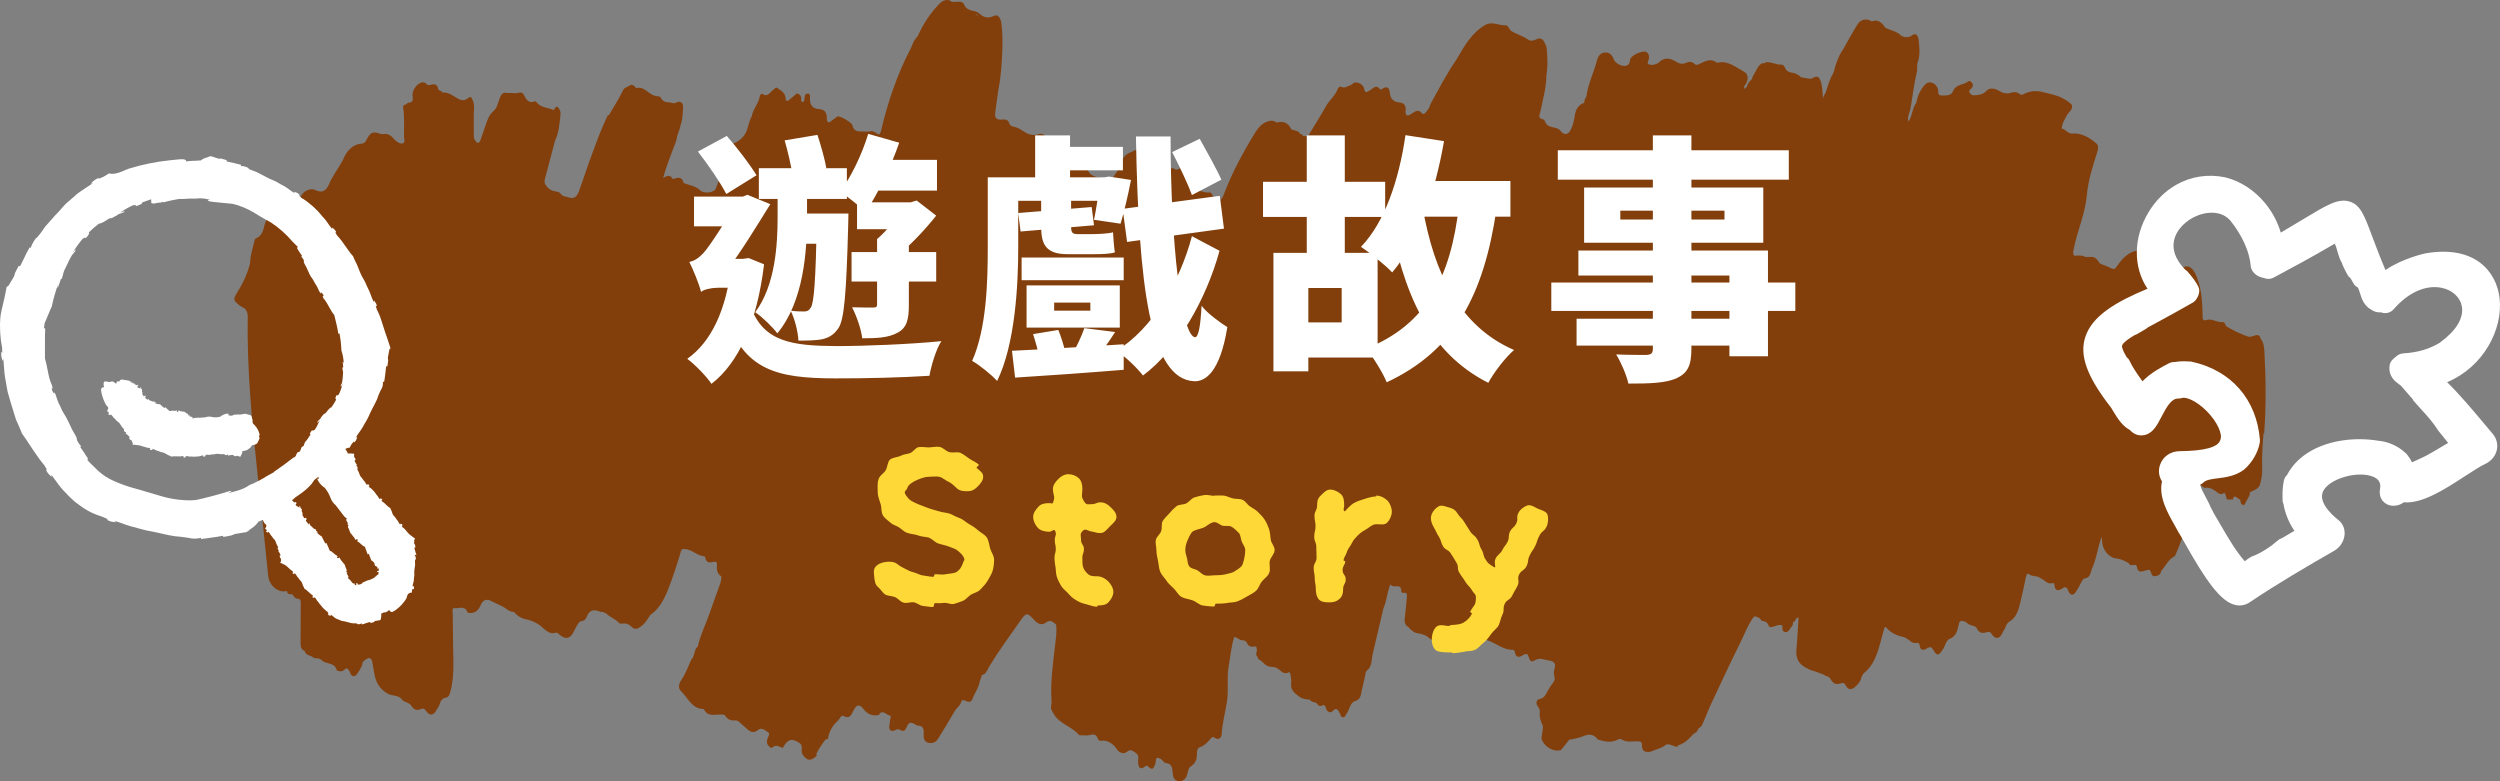 <svg width="384" height="120" viewBox="0 0 384 120" fill="none" xmlns="http://www.w3.org/2000/svg">
<rect x="0" y="0" width="384" height="120" fill="#808080" stroke="none"/>
<path d="M347.679 66.576C347.544 68.352 347.397 70.115 347.47 71.903C347.507 72.816 347.372 73.741 347.077 74.554C346.868 75.142 346.119 75.317 345.579 75.617C345.603 76.33 345.063 76.755 344.854 77.355C344.793 77.555 344.608 77.605 344.461 77.53C344.142 77.38 344.129 77.03 344.105 76.717C343.7 76.742 343.233 75.667 342.889 76.805C342.643 76.48 342.017 77.105 341.931 76.317C341.906 76.092 341.759 75.88 341.673 75.667C341.243 76.042 340.899 75.917 340.469 75.555C340.015 75.179 339.474 74.879 338.86 74.917C338.75 74.917 338.615 74.967 338.541 74.904C337.472 73.991 337.509 75.129 337.276 75.755C337.079 76.28 336.92 76.817 336.735 77.343C336.06 80.044 335.274 82.695 334.156 85.221C334.119 85.296 334.095 85.421 334.033 85.445C333.075 85.896 332.645 86.934 331.958 87.696C331.872 88.272 331.491 88.434 331.049 88.497C330.594 88.572 330.471 88.222 330.349 87.834C330.189 87.334 329.857 87.559 329.55 87.634C329.01 87.771 328.371 88.109 328.224 87.034C328.187 86.758 327.929 86.734 327.708 86.784C327.413 86.834 327.118 86.871 326.946 86.483C326.357 86.146 325.767 85.858 325.092 85.783C323.912 85.671 322.905 84.433 322.881 83.107C322.881 82.907 322.881 82.707 322.807 82.482C322.193 84.095 322.033 85.871 321.296 87.409C321.1 88.034 321.051 88.734 320.228 88.847C319.945 88.884 319.724 89.334 319.552 89.697C319.343 90.11 319.122 90.522 318.864 90.91C318.447 91.523 318.005 91.498 317.722 90.81C317.489 90.247 317.317 89.985 316.715 90.422C316.359 90.672 315.634 90.948 315.573 89.885C315.573 89.71 315.45 89.484 315.266 89.559C314.529 89.835 314.111 89.134 313.558 88.872C313.497 88.872 313.448 88.847 313.399 88.797C312.871 88.347 312.158 88.634 311.605 88.171C311.348 87.959 311.225 88.459 311.163 88.747C310.868 90.06 310.611 91.373 310.291 92.673C310.009 93.799 309.689 94.886 308.633 95.487C308.117 95.774 308.056 96.549 307.675 97.012C307.233 98.163 306.496 98.313 305.882 97.337C305.648 96.962 305.427 97.062 305.133 97.125C304.555 97.262 304.052 97.337 303.659 96.537C303.376 95.974 302.516 96.187 302.086 95.649C302.025 95.562 301.902 95.537 301.816 95.474C301.485 95.412 301.128 95.186 300.92 95.699C300.674 96.687 300.576 97.725 299.458 98.138C298.905 98.338 298.807 99.188 298.451 99.713C297.726 100.801 297.517 100.801 296.866 99.688C296.682 99.363 296.473 99.338 296.129 99.513C295.638 99.763 294.999 100.201 294.84 99.063C294.815 98.875 294.68 98.713 294.496 98.75C293.661 98.975 293.194 98.125 292.518 97.888C291.499 97.662 290.529 97.325 289.779 96.437C289.509 96.124 289.436 96.487 289.374 96.7C289.141 97.525 288.932 98.363 288.686 99.201C288.22 100.814 287.63 102.339 286.328 103.364C286.168 103.49 286.07 103.752 285.947 103.94C285.812 104.69 285.345 105.19 284.83 105.603C284.375 105.965 283.847 105.965 283.528 105.328C283.343 104.965 283.171 104.827 282.778 104.953C282.152 105.165 281.648 105.153 281.182 104.315C281.083 104.14 280.924 104.015 280.74 103.902C280.494 103.865 280.273 103.74 280.064 103.602C279.818 103.515 279.56 103.427 279.339 103.327C278.971 103.164 278.578 103.077 278.197 102.952C276.748 102.339 275.728 101.664 275.937 99.626C276.097 98.05 276.146 96.462 276.256 94.849C275.777 94.824 275.827 95.537 275.421 95.549C275.421 95.599 275.421 95.662 275.397 95.699C275.446 96.112 275.114 96.299 274.954 96.575C274.77 96.912 274.475 97.2 274.107 97.062C273.689 96.912 273.763 96.475 273.788 96.099C273.075 95.724 272.437 96.512 271.724 96.274C271.569 95.674 271.188 95.37 270.582 95.362C270.508 95.262 270.435 95.149 270.361 95.049C270.324 95.011 270.275 94.974 270.238 94.936C269.98 94.786 269.747 94.699 269.526 94.674C269.489 94.674 269.464 94.674 269.44 94.674C268.469 95.937 267.929 97.5 267.204 98.938C265.644 102.064 264.183 105.24 262.697 108.404C262.328 109.192 262.033 110.029 261.677 110.83C261.505 111.217 261.358 111.68 260.928 111.83C260.78 112.268 260.498 112.568 260.117 112.73C259.429 113.543 258.68 114.231 257.685 114.518C257.685 114.581 257.685 114.631 257.685 114.694C257.354 114.744 257.059 114.556 256.764 114.456C256.457 114.356 256.101 114.218 255.843 114.431C255.131 114.994 254.283 115.106 253.509 115.469C252.748 115.581 252.17 115.469 252.195 114.356C252.195 113.856 251.802 113.893 251.47 113.868C250.66 113.831 249.824 114.093 249.051 113.556C248.854 113.418 248.584 113.556 248.351 113.668C247.356 114.131 246.373 113.906 245.403 113.568C244.801 112.743 244.064 112.718 243.241 113.055C242.541 113.343 241.804 113.518 241.055 113.606C240.625 114.143 240.183 114.694 239.753 115.231C238.66 115.506 237.37 114.831 236.854 113.706C236.695 113.356 236.83 112.993 236.879 112.655C236.928 112.268 237.014 111.893 236.977 111.492L237.038 111.442C237.038 111.442 237.038 111.43 237.038 111.417C237.014 111.442 237.014 111.467 236.989 111.492C236.67 110.817 236.412 110.129 236.51 109.342C236.559 108.966 236.363 108.729 236.179 108.466C235.847 107.991 236.031 107.453 236.449 107.378C237.198 107.253 237.431 106.678 237.751 106.09C237.984 105.653 238.254 105.24 238.549 104.852C238.758 104.577 238.856 104.352 238.77 103.977C238.684 103.615 238.623 103.152 238.746 102.814C239.102 101.789 238.574 101.551 237.874 101.451C237.247 101.364 236.621 101.001 235.97 101.326C235.933 101.339 235.884 101.364 235.847 101.364C235.356 101.739 235 101.651 234.828 100.976C234.68 100.401 234.435 100.326 233.943 100.626C233.489 100.901 232.862 101.189 232.678 100.176C232.654 100.013 232.568 99.813 232.371 99.813C230.922 99.851 229.792 98.788 228.478 98.35C227.851 98.138 227.434 97.462 227.151 96.687C226.684 97.225 226.205 97.637 225.591 97.787C225.284 98.275 224.965 98.775 224.658 99.263C224.572 99.826 224.215 100.063 223.761 100.113C223.343 100.163 223.257 99.776 223.159 99.413C223.049 98.963 222.754 99.05 222.447 99.15C221.857 99.338 221.169 99.788 221.022 98.563C221.022 98.475 220.789 98.313 220.715 98.338C219.831 98.663 219.388 97.612 218.652 97.512C218.111 97.212 217.436 97.387 216.932 96.887C216.748 96.7 216.49 96.6 216.355 96.337C215.851 96.062 215.691 95.612 215.765 94.999C215.888 93.961 215.986 92.911 216.084 91.86C216.121 91.435 216.207 90.948 215.581 91.06C215.372 91.098 215.237 90.985 215.237 90.81C215.237 89.434 213.996 90.485 213.616 89.797C213.567 89.722 213.407 90.147 213.345 90.36C213.038 91.373 212.94 92.461 212.498 93.436C211.933 95.849 211.356 98.275 210.791 100.688C210.656 101.551 210.692 102.477 209.906 103.039C209.771 103.139 209.747 103.477 209.698 103.702C209.513 104.49 209.366 105.29 209.169 106.065C209.01 106.728 209.034 107.428 208.15 107.678C207.401 107.891 207.29 108.979 206.836 109.629C206.676 109.854 206.602 110.192 206.258 110.167C205.902 110.129 205.927 109.767 205.792 109.542C205.546 109.142 205.313 108.529 204.723 109.204C204.379 109.604 203.827 109.367 203.667 108.791C203.569 108.429 203.458 108.166 203.053 108.379C202.819 108.504 202.537 108.479 202.402 108.216C202.132 107.678 201.456 108.016 201.21 107.466C200.633 107.403 200.044 107.391 199.528 106.978C198.864 106.453 198.164 106.015 198.324 104.877C198.385 104.477 198.263 104.052 198.226 103.627C198.213 103.427 198.054 103.177 197.956 103.252C197.108 103.79 196.629 102.814 196.027 102.564C195.462 102.339 194.799 102.564 194.258 102.001C193.988 101.726 193.608 101.414 193.239 101.201C193.239 101.126 193.214 101.051 193.202 100.976C193.153 100.926 193.128 100.864 193.104 100.801C192.834 100.576 192.981 100.276 193.055 99.988C193.043 99.701 193.018 99.476 192.957 99.313C192.895 99.288 192.797 99.288 192.649 99.313C192.195 99.4 191.741 99.3 191.519 98.725C191.397 98.4 191.126 98.413 190.893 98.35C190.832 98.35 190.77 98.325 190.697 98.325C190.316 98.263 190.021 97.912 189.64 97.85C189.628 97.85 189.616 97.838 189.591 97.825C189.1 99.288 188.989 100.851 188.719 102.377C188.4 104.165 188.744 105.99 188.461 107.779C188.203 109.429 187.761 111.042 187.65 112.743C187.614 113.431 187.073 113.706 186.582 113.331C186.287 113.105 186.164 113.218 185.98 113.431C185.501 113.993 185.022 114.543 184.31 114.769C183.818 114.919 183.843 115.519 183.843 116.006C183.831 116.882 183.413 117.444 182.75 117.832C182.688 117.945 182.627 118.057 182.566 118.17C182.467 118.532 182.357 118.895 182.258 119.258C181.927 119.87 181.436 120.12 180.834 119.945C180.293 119.783 180.17 119.27 180.121 118.682C180.072 117.97 179.974 117.257 179.077 117.207C178.758 117.182 178.586 116.707 178.242 116.557C177.837 116.369 177.567 116.219 177.53 116.919C177.505 117.332 177.321 117.72 177.088 118.057C176.83 118.095 176.609 118.02 176.437 117.795C176.24 117.557 176.08 117.557 175.822 117.757C175.208 118.232 174.901 118.02 174.815 117.169C174.754 116.644 175.098 116.031 174.398 115.606C173.894 115.294 173.648 115.019 173.071 115.494C172.531 115.944 171.745 115.544 171.413 114.869C170.799 114.156 170.099 113.643 169.153 113.793C168.92 113.831 168.699 113.668 168.625 113.456C168.379 112.793 168.011 112.73 167.434 112.893C167.004 113.018 166.525 112.943 166.07 112.943C165.935 112.943 165.763 112.943 165.689 112.855C164.572 111.505 162.729 111.255 161.808 109.592C161.587 109.192 161.341 108.891 161.464 108.379C161.538 108.066 161.526 107.716 161.501 107.391C161.329 104.577 161.759 101.839 162.066 99.075C162.177 98.05 162.361 96.987 162.213 95.937C161.71 95.474 161.28 95.112 160.555 95.687C160.125 96.024 159.45 95.899 158.946 95.337C157.767 94.036 157.657 94.011 156.662 95.437C155.065 97.725 153.407 99.963 151.958 102.364C151.663 102.839 151.491 103.552 150.828 103.69C150.766 103.865 150.705 104.04 150.643 104.215C150.594 104.34 150.545 104.465 150.508 104.59C150.361 105.64 149.698 106.428 149.366 107.378C149.243 107.754 148.85 107.941 148.42 107.691C148.248 107.578 148.015 107.591 147.806 107.541C147.757 107.603 147.708 107.666 147.659 107.729C147.536 108.404 146.946 108.679 146.652 109.217C145.841 110.63 144.993 112.005 144.146 113.381C143.704 114.093 143.188 114.231 142.561 114.081C141.947 113.931 141.825 113.331 141.874 112.73C141.947 111.955 141.775 111.455 140.977 111.455C140.805 111.455 140.633 111.305 140.461 111.205C139.933 110.88 139.54 110.967 139.294 111.617C139.086 112.18 138.766 112.468 138.238 112.105C137.931 111.893 137.685 112.068 137.415 112.193C136.838 112.443 136.494 112.105 136.604 111.405C136.641 111.205 136.703 110.992 136.69 110.78C136.666 110.467 137.01 109.954 136.654 109.904C136.125 109.817 135.659 109.004 135.057 109.654C135.057 109.717 135.057 109.767 135.032 109.817C134.062 110.029 133.276 109.767 132.6 108.879C132.035 108.129 131.581 108.216 131.151 109.029C130.783 109.729 130.561 110.53 129.542 109.967C129.198 109.779 128.989 110.429 128.707 110.692C127.908 111.417 127.319 112.33 127.172 113.531C127.061 113.531 126.95 113.531 126.852 113.531C126.312 114.218 125.82 114.931 125.415 115.731C125.415 115.856 125.415 115.981 125.427 116.107C124.519 116.932 124.003 116.894 123.327 115.956C123.069 115.656 123.143 115.281 123.155 114.931C123.167 114.343 122.946 114.193 122.455 113.918C121.276 113.255 120.76 113.956 120.232 114.894C119.716 114.694 119.225 114.306 118.66 114.794C118.402 115.019 118.23 114.719 118.046 114.543C117.763 114.268 117.763 113.931 117.849 113.556C117.947 113.18 118.39 112.705 117.947 112.455C117.493 112.193 117.014 111.617 116.363 112.18C115.921 112.555 115.356 112.53 114.877 112.08C114.521 111.767 114.152 111.455 113.808 111.13C113.538 110.867 113.243 110.617 112.887 110.655C112.273 110.717 111.782 110.517 111.413 109.967C111.229 109.679 110.922 109.779 110.664 109.767C109.767 109.704 108.748 110.167 108.134 108.966C108.109 108.929 108.035 108.904 107.986 108.904C106.291 108.866 105.64 107.166 104.584 106.14C104.154 105.715 104.24 105.078 104.584 104.565C105.26 103.552 105.702 102.402 106.205 101.289C106.746 100.764 106.574 99.788 107.176 99.3C107.593 97.45 108.453 95.799 109.055 94.024C109.546 92.586 110.087 91.16 110.59 89.722C110.725 89.334 110.824 88.934 110.774 88.509C110.774 88.497 110.75 88.484 110.738 88.459C110.738 88.459 110.738 88.434 110.725 88.434C110.688 88.447 110.652 88.447 110.602 88.422C110.209 88.034 110.05 87.559 110.111 86.971C110.173 86.471 110.111 86.158 109.509 86.321C109.018 86.458 108.465 86.471 108.33 85.658C108.318 85.583 108.244 85.458 108.195 85.458C107.077 85.371 106.254 84.358 105.112 84.32C104.621 84.32 104.596 84.633 104.51 84.958C103.97 86.784 103.38 88.597 102.693 90.36C102.054 91.998 101.292 93.523 99.868 94.474C99.438 95.186 98.996 95.899 98.295 96.324C97.878 96.687 97.374 96.662 97.055 96.324C96.564 95.824 96.072 95.699 95.458 95.787C95.335 95.799 95.163 95.774 95.077 95.674C94.5 95.037 93.665 94.811 93.075 94.199C92.916 94.136 92.768 94.074 92.609 93.999C92.449 93.986 92.289 94.011 92.142 93.949C91.233 93.561 90.521 93.648 90.103 94.786C89.919 95.274 89.501 95.412 89.059 95.474C88.727 95.849 88.482 96.299 88.261 96.762C87.671 98.125 86.897 98.338 85.878 97.437C85.73 97.3 85.595 97.125 85.386 97.187C84.22 97.55 83.581 96.487 82.758 95.937C82.156 95.549 81.53 95.262 80.83 95.136C80.228 95.024 79.651 94.736 79.184 94.261C79.086 94.161 78.987 93.986 78.877 93.986C78.164 93.986 77.698 93.386 77.108 93.111C76.457 92.811 75.806 92.498 75.155 92.186C74.541 92.035 74.136 92.248 73.841 92.936C73.558 93.599 73.116 94.136 72.367 94.161C72.134 94.161 71.876 94.186 71.778 93.974C71.323 92.973 70.512 93.498 69.849 93.411C69.358 93.348 69.542 93.874 69.542 94.149C69.567 96.687 69.591 99.225 69.64 101.751C69.665 103.264 69.567 104.765 69.186 106.228C69.063 106.716 68.94 107.103 68.388 107.191C68.031 107.241 67.7 107.566 67.589 108.004C67.479 108.466 67.184 108.779 66.975 109.167C66.545 109.929 66.005 109.967 65.489 109.254C65.231 108.891 65.071 108.729 64.605 108.929C64.113 109.129 63.573 109.091 63.192 108.429C62.824 107.779 61.927 107.941 61.558 107.228C61.681 107.316 61.804 107.391 61.939 107.441C61.816 107.366 61.694 107.303 61.558 107.228C60.969 106.766 60.232 106.903 59.593 106.566C58.402 105.915 57.739 104.89 57.493 103.477C57.407 102.977 57.309 102.477 57.235 101.976C57.088 100.989 56.768 100.826 56.031 101.414C55.921 101.501 55.822 101.589 55.712 101.689C55.651 102.414 55.221 102.927 54.877 103.477C54.521 104.065 53.956 103.965 53.759 103.302C53.661 102.977 53.477 102.814 53.268 102.639C52.899 102.777 52.641 103.227 52.187 103.102C52.027 103.052 51.757 103.064 51.745 102.977C51.376 101.639 50.062 102.102 49.386 101.389C48.957 100.939 48.33 101.301 47.925 100.851C47.483 100.651 46.955 100.601 46.783 99.963C46.242 99.788 46.169 99.313 46.169 98.775C46.169 96.8 46.193 94.824 46.193 92.848C46.193 92.41 46.279 91.948 45.628 91.948C45.309 91.948 45.112 91.56 44.903 91.285C44.559 91.26 44.13 91.398 44.081 90.772C42.766 91.148 41.342 89.947 41.194 88.459C40.654 83.095 40.089 77.73 39.511 72.378C38.664 64.501 37.927 56.61 38.05 48.657C38.062 47.807 37.718 47.382 37.116 47.119C36.822 46.994 36.625 46.769 36.392 46.569C35.888 46.169 35.9 45.794 36.257 45.219C37.19 43.743 37.988 42.18 38.418 40.404C38.443 39.217 38.824 38.129 39.081 37.003C39.118 36.866 39.18 36.653 39.278 36.628C40.224 36.303 40.457 35.365 40.654 34.477C40.85 33.577 41.452 33.339 42.066 33.039C42.201 32.964 42.312 33.002 42.435 33.064C43.454 33.639 43.773 33.514 44.67 32.652C45.1 32.239 45.481 31.814 45.751 31.276C46.083 30.388 46.353 29.488 47.323 29.175C47.704 29.05 48.011 29 48.392 29.175C49.46 29.688 50.087 29.388 50.578 28.213C51.106 26.925 51.978 25.887 52.617 24.674C53.219 23.236 54.078 22.16 55.589 22.06C56.031 22.023 56.191 21.66 56.351 21.36C56.903 20.335 57.296 20.147 58.328 20.522C58.5 20.585 58.709 20.635 58.881 20.597C59.569 20.46 60.06 20.81 60.514 21.335C60.65 21.485 60.785 21.635 60.944 21.748C61.251 21.948 61.608 22.148 61.927 21.985C62.258 21.823 62.074 21.373 62.062 21.085C62.013 19.584 62.173 18.084 61.927 16.596C61.853 16.158 62.099 16.096 62.381 16.033C62.48 15.946 62.59 15.783 62.688 15.783C63.29 15.758 63.499 15.533 63.376 14.783C63.229 13.882 64.064 12.782 64.85 12.645C65.071 12.607 65.268 12.669 65.44 12.845C65.575 12.982 65.71 13.107 65.931 13.07C66.508 12.97 67.171 12.669 67.331 13.745C67.368 13.945 67.81 13.832 67.872 14.17C67.97 14.183 68.068 14.208 68.166 14.22C68.83 14.22 69.358 14.545 69.935 14.908C70.5 15.27 71.2 15.721 71.913 15.045C72.121 14.845 72.416 14.845 72.539 15.245C72.76 15.683 72.846 16.121 72.809 16.671C72.723 18.096 72.809 19.535 72.772 20.96C72.772 21.423 73.079 21.623 73.251 21.935C73.62 21.973 73.743 21.698 73.853 21.373C74.099 20.61 74.369 19.86 74.627 19.109C74.897 18.334 75.155 17.596 75.806 17.059C76.383 16.583 76.494 15.671 76.813 14.945C77.047 14.408 77.329 14.133 77.87 14.283C78.078 14.283 78.287 14.283 78.496 14.283C78.815 14.27 79.122 14.37 79.479 14.283C79.823 14.195 80.277 14.045 80.572 14.77C80.633 14.92 80.781 15.183 80.989 15.383C81.075 15.421 81.137 15.47 81.186 15.533C81.407 15.683 81.689 15.746 82.021 15.596C82.218 15.495 82.414 15.683 82.512 15.808C83.2 16.608 84.183 16.483 84.993 16.896C85.251 16.808 85.337 16.183 85.657 16.446C85.927 16.671 86.148 17.084 86.099 17.546C85.951 18.947 85.865 20.36 85.251 21.623C84.772 23.448 84.281 25.274 83.802 27.1C83.716 27.437 83.581 27.775 83.679 28.15C84.035 28.9 84.588 29.288 85.337 29.401C85.595 29.438 85.939 29.513 86.074 29.701C86.43 30.251 86.922 30.163 87.388 30.326C88.334 30.638 88.691 30.013 88.961 29.276C89.624 27.475 90.201 25.624 90.877 23.823C91.651 21.748 92.388 19.647 93.382 17.684C93.431 17.684 93.468 17.684 93.517 17.696C94.267 16.421 95.065 15.183 95.716 13.832C95.913 13.42 96.343 13.395 96.65 13.17C97.092 12.845 97.35 13.132 97.62 13.432C97.657 13.47 97.718 13.545 97.755 13.532C98.602 13.282 99.192 13.908 99.831 14.333C100.199 14.57 100.568 14.783 101.01 14.783C101.182 14.783 101.452 14.87 101.513 15.02C101.931 15.896 102.729 15.621 103.356 15.833C103.515 15.883 103.663 15.858 103.823 15.771C104.498 15.408 104.977 15.746 104.916 16.608C104.867 17.359 104.867 18.109 104.658 18.834C104.621 18.959 104.572 19.072 104.535 19.197C104.449 19.96 103.982 20.61 103.933 21.398C103.761 21.81 103.675 22.273 103.466 22.673C102.914 24.149 102.336 25.612 101.857 27.325C102.471 26.975 102.926 26.825 103.294 27.425C103.405 27.6 103.589 27.4 103.737 27.375C104.326 27.225 104.83 27.275 104.977 28.087C105.837 28.475 106.807 28.5 107.544 29.238C107.974 29.676 109.215 29.663 109.644 29.276C109.694 29.276 109.743 29.275 109.78 29.263C110.345 28.238 110.566 27.062 110.971 25.974C111.364 24.924 111.72 23.898 111.88 22.773C111.941 22.348 112.31 22.198 112.641 22.06C113.648 21.635 114.447 20.935 114.791 19.785C114.987 19.109 115.147 18.422 115.491 17.809C115.675 16.671 116.559 15.883 116.719 14.72C116.744 14.545 116.977 14.32 117.161 14.445C117.96 14.983 118.291 14.12 118.783 13.795C119.016 13.632 119.176 13.245 119.52 13.607C120.085 13.97 120.65 14.32 120.686 15.195C120.686 15.521 120.92 15.583 121.153 15.396C121.436 15.17 121.718 14.945 121.988 14.708C122.173 14.545 122.295 14.27 122.602 14.408C122.909 14.545 123.081 14.77 123.069 15.158C123.069 15.345 123.008 15.646 123.278 15.658C123.499 15.658 123.548 15.408 123.56 15.183C123.573 14.758 123.659 14.32 124.113 14.383C124.555 14.445 124.396 14.92 124.408 15.27C124.445 16.171 124.85 16.683 125.71 16.746C126.557 16.796 127.012 17.134 127 18.159C127 18.722 127.208 19.009 127.712 18.572C127.896 18.409 128.117 18.271 128.314 18.122C128.424 18.046 128.523 17.921 128.645 17.884C129.026 17.759 130.856 18.822 130.942 19.247C131.09 19.997 131.544 20.185 132.134 20.185C132.674 20.185 133.215 20.247 133.743 20.16C134.295 20.06 134.615 20.585 135.081 20.672C135.106 20.547 135.118 20.397 135.266 20.347C136.297 15.871 137.747 11.582 139.81 7.58C139.847 7.505 139.896 7.43 139.933 7.368C139.994 7.218 140.056 7.068 140.117 6.905C140.277 6.392 140.596 5.992 140.891 5.592L140.928 5.617C141.775 3.691 142.918 1.991 144.318 0.54C144.944 -0.11 145.792 -0.148 146.197 0.29C146.541 0.29 146.897 0.265 147.241 0.265C147.622 0.265 147.917 0.29 148.138 0.803C148.371 1.34 148.936 1.578 149.464 1.666C149.857 1.728 150.201 1.878 150.496 2.141C151.159 2.728 151.847 2.841 152.621 2.453C153.223 2.153 153.702 2.616 153.825 3.654C153.984 5.004 154.009 6.367 153.96 7.718C153.874 9.768 153.751 11.819 153.346 13.82C153.346 13.895 153.333 13.97 153.309 14.057C153.161 15.095 153.014 16.133 152.879 17.171C152.756 18.096 153.002 18.409 153.812 18.372C154.328 18.346 154.832 18.247 155.053 19.009C155.151 19.334 155.544 19.447 155.79 19.484C156.821 19.66 157.558 20.685 158.627 20.71C158.836 20.71 159.045 20.76 159.266 20.685C160.261 20.347 160.654 20.66 160.74 21.873C160.924 24.386 160.678 26.862 160.334 29.338C160.261 29.838 160.199 30.338 160.236 30.901C160.604 30.376 160.973 29.851 161.329 29.326C161.845 28.2 162.459 27.125 163.307 26.299C163.908 25.712 164.609 25.061 165.505 25.787C165.702 25.937 165.923 25.824 166.132 25.812C166.586 25.787 166.942 25.774 167.225 26.374C167.434 26.825 168.011 27.087 168.514 27.212C168.711 27.262 168.944 27.175 169.079 27.425C169.227 27.475 169.448 27.462 169.522 27.562C170.087 28.5 170.48 28.062 170.86 27.387C171.143 26.887 171.573 26.512 171.782 25.949C172.175 24.799 172.592 23.673 173.82 23.348C174.25 23.023 174.68 22.898 175.147 23.311C175.233 23.398 175.405 23.448 175.515 23.411C176.375 23.136 176.94 23.498 177.296 24.386C177.788 24.561 178.291 24.699 178.77 24.924C179.004 25.036 179.384 25.049 179.372 25.512C179.581 26.174 180.232 25.599 180.527 26.037C180.576 26.037 180.625 26.049 180.662 26.074C180.735 26.062 180.821 26.049 180.895 26.012C182.037 25.437 182.136 25.487 182.59 26.775C182.995 27.625 182.701 28.55 182.823 29.438C182.774 29.351 182.75 29.25 182.713 29.15C182.725 29.25 182.75 29.351 182.823 29.438C183.818 28.888 184.776 29.663 185.759 29.563C186.103 29.526 186.164 29.876 186.324 30.113C186.926 31.051 187.552 31.001 187.933 29.976C189.223 26.549 190.93 23.398 192.809 20.347C193.239 19.66 193.743 19.047 194.492 18.734C195.057 18.509 195.573 18.409 196.076 18.834C197.059 18.547 197.857 18.809 198.361 19.872C198.778 20.072 199.294 20.01 199.638 20.422C199.663 20.472 199.675 20.522 199.675 20.572C199.921 20.547 200.068 20.71 200.179 20.922C200.216 20.898 200.24 20.872 200.289 20.86C200.67 21.023 200.928 20.898 201.161 20.497C201.972 19.122 202.856 17.796 203.618 16.396C204.146 15.408 205.055 14.77 205.46 13.695C205.534 13.495 205.767 13.22 205.964 13.32C206.553 13.645 206.995 13.195 207.487 13.07C207.646 12.945 207.806 12.832 207.966 12.707C208.457 12.507 209.403 12.945 209.526 13.595C209.685 14.445 209.968 14.107 210.385 13.895C210.877 13.632 211.343 12.882 211.97 13.695C212.068 13.82 212.265 13.695 212.412 13.595C213.014 13.207 213.407 13.445 213.468 14.208C213.55 15.158 214.042 15.666 214.942 15.733C215.593 15.783 215.962 16.146 215.913 16.884C215.839 17.721 216.072 17.959 216.735 17.521C217.276 17.196 217.779 16.633 218.418 17.409C218.602 17.634 218.873 17.421 219.045 17.209C219.303 16.871 219.585 16.546 219.671 16.083C220.973 13.72 222.213 11.306 223.736 9.106C224.916 7.068 226.07 5.029 228.097 3.854C229.214 3.204 230.283 3.979 231.376 3.891C231.499 3.891 231.646 4.154 231.769 4.304C231.892 4.454 231.99 4.667 232.138 4.767C232.961 5.279 233.919 5.492 234.729 6.092C235.061 6.342 235.552 6.255 235.97 6.042C236.572 5.73 237.014 5.98 237.284 6.617C237.419 6.905 237.567 7.218 237.591 7.543C237.689 8.893 237.763 10.244 237.53 11.582C237.505 13.495 236.989 15.308 236.596 17.146C236.498 17.621 236.154 18.172 236.989 18.322C237.333 18.384 237.333 18.997 237.739 19.259C238.353 19.66 239.114 19.497 239.655 20.035C240.097 20.735 240.797 20.772 241.178 20.085C241.571 19.384 241.767 18.597 241.878 17.809C242.013 16.771 242.455 16.108 243.339 15.783C243.339 15.383 243.524 15.058 243.696 14.733C243.855 13.357 244.371 12.094 244.813 10.831C245.01 10.281 245.169 9.718 245.329 9.156C245.538 8.405 246.005 8.093 246.557 8.055C247.122 8.018 247.614 8.38 247.847 9.068C248.08 9.756 249.247 10.319 249.861 10.069C250.095 9.969 250.254 9.768 250.34 9.506C250.377 9.393 250.34 9.268 250.377 9.143C250.537 8.481 252.392 7.643 252.907 8.005C253.362 8.318 253.35 8.793 253.202 9.281C253.128 9.506 252.944 9.693 253.251 9.869C253.718 10.131 254.701 9.844 255.069 9.343C255.88 8.781 256.666 8.993 257.427 9.468C257.931 9.781 258.41 9.906 258.95 9.656C259.429 9.443 259.884 9.418 260.301 9.831C260.547 10.069 260.793 9.919 261.051 9.806C261.886 9.431 262.721 8.893 263.642 9.581C263.716 9.643 263.851 9.631 263.962 9.606C265.448 9.306 266.578 10.319 267.794 10.956C268.531 11.344 268.604 12.019 268.211 12.82C268.089 13.057 267.781 13.232 267.941 13.645C268.076 13.532 268.199 13.432 268.322 13.32C268.322 13.282 268.322 13.245 268.346 13.195C268.469 12.77 268.764 12.482 269.034 12.194C269.071 12.157 269.108 12.119 269.145 12.069C269.145 12.007 269.145 11.957 269.145 11.894C269.44 11.369 269.71 10.844 270.017 10.331C270.263 9.919 270.594 9.656 271.061 9.706C271.122 9.656 271.184 9.606 271.233 9.556C272.068 9.468 272.83 9.981 273.689 9.931C274.046 9.906 274.156 10.544 274.463 10.831C274.954 11.294 275.63 11.056 276.072 11.469C276.121 11.469 276.17 11.494 276.22 11.519C276.33 11.582 276.428 11.669 276.514 11.769C276.576 11.807 276.625 11.844 276.686 11.882C277.055 11.932 277.436 11.994 277.804 12.069C278.062 12.119 278.246 12.094 278.48 11.957C279.118 11.594 279.438 11.757 279.683 12.544C279.953 13.395 279.929 14.295 280.015 15.183C280.064 14.695 280.432 14.32 280.543 13.857C280.727 13.157 280.997 12.457 281.28 11.782C281.624 11.306 281.784 10.731 281.894 10.144C282.164 9.381 282.435 8.631 282.852 7.955C282.938 7.818 283.024 7.693 283.122 7.555C283.847 6.28 284.535 4.979 285.309 3.741C285.788 2.979 286.635 2.803 287.372 3.204C287.421 3.229 287.483 3.304 287.507 3.291C288.453 2.891 289.042 3.479 289.571 4.229C290.32 4.704 291.204 4.704 291.929 5.392C292.224 5.68 293.059 5.93 293.722 5.404C294.361 4.904 294.656 5.68 294.705 6.117C294.828 7.343 294.987 8.618 294.484 9.806C294.484 10.156 294.484 10.506 294.471 10.844C294.054 12.607 293.82 14.42 293.526 16.221C293.476 16.546 293.427 16.871 293.305 17.184C293.243 17.421 293.145 17.659 293.096 17.896C293.059 18.134 293.022 18.384 293.157 18.659C293.771 17.771 293.71 16.583 294.349 15.783C294.508 14.72 294.975 13.807 295.626 13.057C296.265 12.307 297.272 12.657 297.653 13.607C297.8 13.97 297.542 14.658 298.168 14.658C298.832 14.658 299.655 14.783 299.986 14.008C300.477 12.845 301.607 13.12 302.32 12.494C302.516 12.332 302.774 12.544 302.934 12.782C303.118 13.045 303.045 13.282 302.86 13.507C302.701 13.72 302.344 13.857 302.541 14.233C302.725 14.583 303.032 14.67 303.376 14.633C303.978 14.558 304.543 14.558 305.059 13.995C305.636 13.37 306.435 13.582 307.11 13.982C307.687 14.32 308.24 14.445 308.891 14.245C309.321 14.107 309.8 14.07 310.205 14.433C310.365 14.57 310.561 14.583 310.746 14.495C311.765 13.97 312.686 13.845 313.89 14.17C314.787 14.42 315.732 14.558 316.604 14.983C317.206 15.27 317.759 15.621 318.25 16.108C318.336 16.533 318.189 16.871 317.906 17.146C317.587 17.471 317.354 17.859 317.169 18.297C317.133 18.372 317.096 18.459 317.047 18.534C316.825 18.909 316.727 19.322 316.678 19.759C317.292 19.81 317.587 20.572 318.312 20.51C319.7 20.397 320.903 21.098 321.996 22.023C322.377 22.335 322.267 22.923 322.156 23.298C321.481 25.474 320.744 27.65 320.547 29.926C320.289 32.877 319.049 35.49 318.508 38.329C318.398 38.891 318.398 39.229 318.729 39.291C318.963 39.242 319.208 39.217 319.454 39.254C319.614 39.279 319.786 39.267 319.958 39.304C320.068 39.367 320.179 39.417 320.301 39.467C320.67 39.467 321.051 39.467 321.419 39.467C321.984 39.554 322.242 40.079 322.586 40.492C323.188 40.742 323.79 40.942 324.367 41.242C324.846 41.492 325.006 41.105 325.202 40.817C325.878 39.867 326.615 39.029 327.683 38.641C328.273 38.429 328.825 38.391 329.366 38.766C330.299 38.766 331.024 39.191 331.835 39.754C332.891 40.492 334.033 41.48 335.544 40.98C336.355 40.705 336.907 41.392 337.264 42.155C337.89 43.543 338.148 45.056 338.246 46.594C338.295 47.282 338.308 47.982 338.32 48.67C338.32 49.108 338.467 49.283 338.86 49.158C339.745 48.858 340.543 49.57 341.427 49.47C341.759 49.433 341.771 49.983 342.017 50.145C343.049 50.796 344.142 51.283 345.259 51.684C345.628 51.809 345.996 51.633 346.365 51.521C346.77 51.396 347.114 51.446 347.225 52.009C347.765 52.659 347.79 53.497 347.826 54.284C348.048 58.373 348.084 62.475 347.777 66.564L347.679 66.576ZM50.517 101.839C50.517 101.839 50.553 101.851 50.566 101.864C50.553 101.864 50.529 101.851 50.517 101.839ZM340.924 75.542C340.924 75.542 340.985 75.567 341.01 75.579C340.985 75.579 340.948 75.555 340.924 75.542ZM239.126 101.501C239.225 101.589 239.274 101.701 239.298 101.839C239.298 101.689 239.237 101.576 239.126 101.501ZM239.065 101.451C239.065 101.451 239.114 101.476 239.126 101.489C239.102 101.476 239.09 101.451 239.065 101.451ZM280.015 15.596C280.015 15.596 280.003 15.596 279.99 15.596C280.027 15.658 280.101 15.57 280.015 15.596ZM149.919 2.191C149.919 2.191 149.845 2.191 149.808 2.178C149.968 2.266 150.115 2.366 150.275 2.453C150.25 2.416 150.213 2.403 150.189 2.353C150.14 2.266 150.005 2.191 149.906 2.191H149.919ZM134.209 20.772C134.209 20.772 134.185 20.772 134.173 20.772C134.173 20.785 134.185 20.81 134.197 20.822C134.197 20.822 134.197 20.797 134.209 20.785V20.772ZM116.867 111.467C116.867 111.467 116.781 111.455 116.744 111.467C116.781 111.467 116.83 111.467 116.867 111.467ZM137.354 110.892C137.28 110.83 137.206 110.755 137.133 110.68C137.169 110.78 137.243 110.855 137.354 110.892ZM138.41 111.705C138.41 111.705 138.41 111.705 138.398 111.705H138.41ZM148.789 107.441C148.789 107.441 148.74 107.441 148.715 107.441C148.69 107.441 148.666 107.466 148.641 107.466C148.703 107.478 148.752 107.466 148.789 107.453V107.441ZM171.474 114.931C171.474 114.931 171.474 114.931 171.487 114.931H171.474ZM202.721 108.204C202.66 108.191 202.598 108.166 202.537 108.141C202.598 108.191 202.672 108.216 202.721 108.204ZM232.531 99.763C232.531 99.763 232.457 99.713 232.42 99.726C232.42 99.726 232.408 99.726 232.396 99.726C232.432 99.726 232.482 99.751 232.518 99.763H232.531ZM273.849 96.274C273.837 96.212 273.812 96.149 273.763 96.099C273.8 96.162 273.824 96.212 273.849 96.262V96.274ZM313.865 88.872C313.865 88.872 313.939 88.909 313.976 88.934C313.939 88.909 313.902 88.884 313.865 88.872Z" fill="#833F0B"/>
<path d="M116.56 25.84H130.08V30.56H116.56V25.84ZM122.08 32.8H127.16V37.44H122.08V32.8ZM125.48 32.8H130.32C130.32 32.8 130.28 34.12 130.28 34.68C130 45.04 129.68 49.12 128.76 50.44C128 51.52 127.24 51.88 126.24 52.12C125.36 52.28 124.08 52.32 122.64 52.32C122.56 50.92 122.08 48.96 121.44 47.72C122.32 47.84 123 47.84 123.52 47.84C123.96 47.84 124.24 47.72 124.52 47.28C125.04 46.52 125.28 43.24 125.48 33.64V32.8ZM132 24.56H143.92V29.28H132V24.56ZM130.8 38.72H143.8V43.24H130.8V38.72ZM131.64 31.08H140.12V35.2H131.64V31.08ZM133.36 20.56L138.12 21.92C136.84 25.64 134.76 29.92 132.96 32.56C132.08 31.72 130.16 30.16 129.04 29.44C130.72 27.2 132.4 23.72 133.36 20.56ZM134.72 36.72H139.6V46.84C139.6 49 139.32 50.36 137.84 51.12C136.44 51.88 134.68 51.96 132.44 51.96C132.28 50.56 131.56 48.52 130.88 47.2C132.2 47.24 133.68 47.24 134.12 47.24C134.6 47.24 134.72 47.12 134.72 46.76V36.72ZM138.72 31.08H139.88L140.8 30.8L143.8 33.12C142 35.4 139.56 37.96 137.36 39.68C136.76 38.76 135.48 37.4 134.72 36.72C136.24 35.44 137.96 33.28 138.72 31.92V31.08ZM119.44 28.04H123.96V33.48C123.96 38.44 123.48 46.28 119.4 51.2C118.68 50.24 117.04 48.64 116 47.96C119.12 43.8 119.44 37.44 119.44 33.4V28.04ZM120.52 21.56L125.56 20.72C126.08 22.32 126.68 24.4 126.92 25.8L121.72 26.84C121.52 25.44 121 23.2 120.52 21.56ZM107.2 23.28L111.64 20.88C113.28 22.76 115.2 25.28 116.2 26.92L111.56 29.8C110.68 28.08 108.76 25.28 107.2 23.28ZM106.6 30.2H114.92V34.76H106.6V30.2ZM115.28 47.04C117.24 52.52 121.64 53.12 128.48 53.16C132.8 53.16 139.8 52.88 144.6 52.4C143.8 53.56 143.04 56.16 142.76 57.72C138.36 58 133.2 58.12 128.36 58.12C119.12 58.12 114.32 56.8 111.4 48.52L115.28 47.04ZM112.36 39.76H114.12L115 39.64L117.36 40.6C116.28 49.52 113.48 55.72 109.28 58.96C108.56 57.84 106.64 55.88 105.56 55.12C109.36 52.44 111.6 47.4 112.36 40.6V39.76ZM107.68 44.84V40.76L109.56 39.76H115.24L115.2 44.2H110.2C109.28 44.2 108.04 44.48 107.68 44.84ZM107.68 44.84C107.4 43.64 106.4 41.24 105.88 40.24C106.6 40.08 107.24 39.72 108 38.92C109.04 37.84 112.16 32.88 113.4 30.64V30.48L114.8 29.92L118.32 31.36C116.6 34.12 113.56 39.16 111.44 41.76C111.44 41.76 107.68 43.6 107.68 44.84ZM153.92 27.24H170.32V30.84H153.92V27.24ZM161.64 22.56H172.48V26.16H161.64V22.56ZM156.92 39.56H172.6V43.04H156.92V39.56ZM159 20.8H164.36V28.56H159V20.8ZM151.72 27.24H156.4V38C156.4 43.88 155.92 52.88 153.16 58.52C152.4 57.64 150.32 55.96 149.32 55.44C151.56 50.4 151.72 43.16 151.72 38V27.24ZM156.4 32.72L167.68 31.8L168.04 34.6L156.76 35.56L156.4 32.72ZM168.96 27.24H169.6L170.32 27.12L173.72 27.64C173.28 29.96 172.64 32.64 172.12 34.36L168.04 33.76C168.36 32.24 168.76 29.72 168.96 27.76V27.24ZM155.44 53.88C159.84 53.68 166.4 53.28 172.6 52.88V56.8C166.72 57.28 160.48 57.72 155.92 58L155.44 53.88ZM158.68 51.32L162.56 50.68C163 51.76 163.44 53.2 163.64 54.12L159.64 54.92C159.48 53.96 159.04 52.44 158.68 51.32ZM166.56 50.4L171.28 51C170.24 52.64 169.16 54.12 168.32 55.2L164.68 54.48C165.36 53.24 166.16 51.6 166.56 50.4ZM161.92 46.48V47.72H167.48V46.48H161.92ZM157.68 43.84H172V50.32H157.68V43.84ZM172.44 32.08L187.36 30.08L188 35.12L173.12 37.16L172.44 32.08ZM180.04 23.36L184.28 21.32C185.36 23.28 186.88 25.96 187.6 27.6L183.08 29.96C182.48 28.28 181.12 25.44 180.04 23.36ZM183.08 36.28L187.32 38.52C185.28 45.96 180.92 53.68 175.56 57.68C174.6 56.44 172.88 54.8 171.48 53.88C177.04 50.48 181.2 43.36 183.08 36.28ZM174.48 20.96H179.8C179.8 37.48 181.48 51.6 183.56 51.8C184.08 51.8 184.4 50.12 184.56 46.96C185.4 48.12 187.64 49.72 188.52 50.24C187.4 57.2 185.12 58.6 183.48 58.56C176.6 58.32 174.88 43.8 174.48 20.96ZM159.92 30.12H164.52V34.76C164.52 35.56 164.6 35.96 165.48 35.96C166 35.96 167.28 35.96 167.88 35.96C168.68 35.96 170.32 35.88 170.96 35.68C171.04 36.84 171.08 37.68 171.24 38.76C170.6 39 169.2 39.04 168.12 39.04C167.2 39.04 164.92 39.04 163.96 39.04C160.52 39.04 159.92 37.4 159.92 34.72V30.12ZM215.24 27.8H232V33.28H215.24V27.8ZM194 27.92H212.76V33.32H194V27.92ZM215.88 20.76L221.8 21.68C220.4 29.76 217.76 37.24 213.84 41.84C212.88 40.8 210.4 38.8 209.04 37.92C212.68 34.16 214.88 27.68 215.88 20.76ZM224.12 31.4L229.88 32C227.92 45.44 223.36 53.88 213 58.72C212.48 57.4 210.88 54.76 209.84 53.56C219.04 49.88 222.84 42.76 224.12 31.4ZM218.52 31.88C220.28 41.96 224.16 50.12 232.56 53.76C231.24 54.88 229.44 57.24 228.6 58.8C219.36 54.12 215.56 45.08 213.28 32.76L218.52 31.88ZM200.72 20.8H206.56V41.52H200.72V20.8ZM195.6 38.84H200.96V57.04H195.6V38.84ZM198.96 38.84H211.6V54.92H198.96V49.52H206.08V44.24H198.96V38.84ZM253.88 20.8H259.8V53.56C259.8 56.2 259.2 57.32 257.48 58.12C255.76 58.84 253.56 58.92 250.12 58.92C249.84 57.6 248.96 55.6 248.24 54.44C249.88 54.52 252.24 54.52 252.88 54.52C253.64 54.48 253.88 54.24 253.88 53.56V20.8ZM239.28 23.08H274.76V27.6H239.28V23.08ZM248.88 32.36V33.72H264.88V32.36H248.88ZM243.32 28.8H270.84V37.28H243.32V28.8ZM242.44 38.48H271.56V54.72H265.64V42.32H242.44V38.48ZM238.28 43.4H275.76V47.76H238.28V43.4ZM242.16 48.96H268.84V53.08H242.16V48.96Z" fill="white"/>
<path d="M152.695 85.96C152.695 86.56 152.615 87.2 152.455 87.72C152.295 88.24 151.935 88.76 151.655 89.28C151.375 89.72 150.975 90.16 150.575 90.56C150.215 90.96 149.575 91.08 149.095 91.36C148.695 91.64 148.375 92.08 147.935 92.28C147.495 92.44 147.015 92.64 146.535 92.76C146.055 92.88 145.535 92.56 145.015 92.6C144.535 92.68 144.095 92.64 143.575 92.64C143.495 92.64 143.415 93.24 143.335 93.24C142.815 93.24 142.295 93.12 141.815 93.08C141.295 93.04 140.855 92.6 140.375 92.52C139.855 92.44 139.255 92.72 138.775 92.56C138.295 92.44 137.935 91.92 137.495 91.72C137.015 91.52 136.415 91.56 135.975 91.32C135.535 91.04 135.295 90.52 134.895 90.2C134.415 89.8 134.375 89.32 134.295 88.72C134.255 88.16 134.095 87.56 134.455 87.08C134.855 86.6 135.455 86.4 136.015 86.32C136.575 86.24 137.295 86.24 137.775 86.6C138.175 86.92 138.575 87.16 139.015 87.36C139.455 87.6 139.855 87.8 140.375 87.92C140.855 88.04 141.295 88.36 141.855 88.4C142.295 88.44 142.815 88.6 143.375 88.6C143.455 88.6 143.535 88.2 143.575 88.2C144.255 88.2 144.775 88.32 145.255 88.2C145.935 88.08 146.535 88.08 146.895 87.88C147.495 87.48 147.735 87 147.935 86.4C147.975 86.24 148.135 86.08 148.135 85.96C148.095 85.56 147.775 85.12 147.175 84.64C146.895 84.36 146.415 84.2 145.775 83.96C145.295 83.76 144.735 83.68 144.135 83.48C143.655 83.36 143.215 82.76 142.615 82.56C142.095 82.44 141.495 82.44 140.895 82.2C140.415 82.04 139.815 82.04 139.215 81.8C138.775 81.6 138.415 81.2 138.015 80.96C137.615 80.72 137.095 80.6 136.775 80.28C136.415 79.96 135.975 79.68 135.695 79.28C135.295 78.76 135.455 77.96 135.255 77.4C135.055 76.76 134.815 76.2 134.815 75.6C134.815 74.92 134.735 74.24 134.935 73.64C135.095 73.04 135.735 72.72 136.015 72.28C136.335 71.8 136.295 71 136.695 70.6C137.135 70.24 137.895 70.24 138.375 70C138.815 69.76 139.335 69.76 139.775 69.6C140.255 69.44 140.615 68.76 141.095 68.68C141.575 68.6 142.135 68.72 142.615 68.72C143.175 68.72 143.735 68.56 144.295 68.64C144.855 68.72 145.295 69.32 145.815 69.44C146.335 69.6 147.015 69.36 147.535 69.56C148.055 69.8 148.495 70.2 148.935 70.48C149.415 70.8 149.975 71 150.375 71.4L149.975 71.84C150.415 72.24 151.015 72.6 151.015 73.16C151.055 73.72 150.655 74.24 150.215 74.68C149.815 75.12 149.335 75.44 148.775 75.44C148.175 75.48 147.455 75.44 147.015 75.04C146.615 74.68 146.255 74.28 145.775 74.04C145.255 73.84 144.815 73.36 144.295 73.24C143.735 73.12 143.175 73.24 142.615 73.24C141.935 73.24 141.095 73.6 140.455 73.92C139.815 74.28 139.495 74.56 139.375 74.92C139.335 75.2 138.975 75.4 138.975 75.6C138.975 75.96 139.295 76.24 139.495 76.52C139.695 76.8 140.175 77.08 141.015 77.44C141.575 77.68 142.095 77.84 142.575 78.04C143.175 78.24 143.695 78.4 144.175 78.52C144.735 78.72 145.295 78.72 145.815 78.88C146.295 79.04 146.775 79.36 147.335 79.56C147.935 79.76 148.335 80.2 148.815 80.48C149.335 80.76 149.815 81.08 150.215 81.44C150.655 81.84 151.295 82.12 151.575 82.56C151.895 83.08 151.935 83.72 152.095 84.28C152.255 84.8 152.695 85.36 152.695 85.96ZM171.491 79.4C171.491 80 170.891 80.44 170.491 80.84C170.091 81.24 169.651 81.88 169.051 81.88C168.371 81.88 168.371 81.76 167.691 81.64C167.011 81.56 166.771 81.08 166.291 81.56C165.811 82.04 166.051 82.28 166.051 82.96C166.051 83.64 166.491 83.64 166.491 84.32C166.491 85 166.251 85 166.251 85.68C166.251 86.2 166.251 86.68 166.331 87C166.491 87.56 166.811 87.88 167.051 88.12C167.411 88.48 167.851 88.52 168.571 88.52C169.171 88.52 169.811 88.88 170.211 89.28C170.611 89.68 171.011 90.32 171.011 90.92C171.011 91.52 170.611 92.16 170.211 92.56C169.811 92.96 169.171 93 168.571 93L168.531 93.2C167.971 93.2 167.411 92.96 166.811 92.8C166.251 92.68 165.731 92.48 165.251 92.16C164.731 91.88 164.371 91.48 163.971 91.04C163.611 90.68 163.251 90.4 162.971 89.96C162.731 89.52 162.491 89.12 162.331 88.6C162.171 88.16 162.211 87.64 162.131 87.16C162.051 86.68 161.971 86.2 161.971 85.68C161.971 85 162.171 85 162.171 84.32C162.171 83.64 162.011 83.64 162.011 82.96C162.011 82.28 162.371 82.12 162.051 81.52C161.891 81.2 161.531 81.68 161.171 81.68C160.571 81.68 159.851 81.52 159.451 81.12C159.051 80.72 158.691 80 158.691 79.4C158.691 78.76 159.171 78.16 159.571 77.76C159.971 77.36 160.571 77.28 161.171 77.28C161.531 77.28 161.651 77.48 161.771 77.12C162.131 76.16 161.731 76.12 161.731 75.08C161.731 74.48 162.171 73.96 162.571 73.56C162.971 73.16 163.491 72.84 164.091 72.84C164.731 72.84 165.331 73.08 165.731 73.48C166.131 73.88 166.251 74.48 166.251 75.08C166.251 76.12 165.971 76.16 166.531 77.04C166.891 77.6 167.011 77.44 167.691 77.44C168.371 77.44 168.371 77.16 169.051 77.16C169.651 77.16 170.171 77.48 170.571 77.88C170.971 78.28 171.491 78.76 171.491 79.4ZM191.264 84.48C191.264 83.96 190.824 83.52 190.704 83.12C190.544 82.56 190.504 82 190.224 81.8C189.864 81.44 189.544 81.12 189.184 80.92C188.784 80.68 188.264 80.84 187.824 80.76C187.424 80.68 187.024 80.2 186.544 80.2C185.944 80.2 185.384 80.84 184.784 81.08C184.104 81.32 183.384 81.4 183.064 81.76C182.744 82.2 182.544 82.64 182.384 83.04C182.184 83.52 182.064 84 182.064 84.48C182.064 84.88 182.184 85.28 182.304 85.68C182.424 86.04 182.384 86.56 182.624 86.92C182.904 87.4 183.584 87.36 183.984 87.64C184.344 87.84 184.664 88.32 185.224 88.4C185.664 88.48 186.144 88.36 186.744 88.36C187.264 88.36 187.744 88.32 188.144 88.24C188.664 88.08 189.144 88.04 189.504 87.84C189.944 87.56 190.424 87.28 190.704 86.96C190.944 86.68 191.264 85.48 191.264 84.48ZM195.784 84.48C195.784 85.08 195.144 85.6 195.024 86.2C194.944 86.76 195.184 87.44 194.944 88C194.744 88.56 194.144 88.88 193.784 89.36C193.464 89.76 193.344 90.4 192.904 90.76C192.504 91.12 191.984 91.36 191.504 91.64C191.024 91.92 190.544 92.2 189.984 92.4C189.504 92.56 188.944 92.52 188.344 92.64C187.824 92.72 187.304 92.72 186.744 92.72C186.664 92.72 186.584 93.16 186.504 93.16C185.904 93.16 185.264 93.08 184.704 93C184.144 92.88 183.664 92.36 183.144 92.2C182.584 92 181.944 91.96 181.464 91.68C180.984 91.4 180.704 90.8 180.304 90.4C179.904 90 179.424 89.64 179.144 89.16C178.824 88.68 178.384 88.28 178.184 87.76C177.984 87.24 177.984 86.64 177.864 86.12C177.744 85.56 177.624 85.04 177.624 84.48C177.624 83.96 177.424 83.44 177.544 82.92C177.624 82.44 178.184 82.08 178.344 81.6C178.544 81.12 178.344 80.48 178.584 80.04C178.824 79.64 179.264 79.24 179.584 78.88C179.904 78.48 180.304 78.08 180.704 77.76C181.104 77.44 181.744 77.56 182.224 77.32C182.664 77.08 182.984 76.56 183.464 76.4C183.984 76.24 184.464 76.12 184.984 76.04C185.504 75.96 186.024 76.16 186.504 76.16V76.12C186.984 76.12 187.464 76.08 187.984 76.12C188.464 76.2 188.904 76.44 189.384 76.56C189.864 76.68 190.424 76.56 190.904 76.8C191.344 77 191.584 77.52 192.024 77.8C192.424 78.08 192.864 78.28 193.224 78.64C193.624 79.04 193.984 79.4 194.264 79.84C194.584 80.32 194.744 80.8 194.944 81.32C195.104 81.84 195.104 82.36 195.184 82.88C195.264 83.44 195.784 83.92 195.784 84.48ZM213.785 78.6C213.785 79.2 213.465 79.88 213.065 80.28C212.665 80.68 212.025 80.52 211.385 80.52C210.745 80.52 210.225 81.12 209.625 81.44C209.065 81.72 208.665 82.12 208.225 82.6C207.905 82.92 207.705 83.28 207.505 83.68C207.265 84.08 206.985 84.4 206.865 84.84C206.745 85.28 206.345 85.68 206.385 86.12C206.385 86.16 206.625 86.16 206.625 86.16C206.625 86.84 206.225 86.84 206.225 87.56C206.225 88.28 206.705 88.28 206.705 89C206.705 89.72 206.305 89.72 206.305 90.44C206.305 91.04 206.225 91.52 205.825 91.92C205.425 92.32 204.945 92.52 204.305 92.52C203.705 92.52 203.025 92.52 202.625 92.12C202.225 91.72 202.105 91.04 202.105 90.44C202.105 89.64 201.945 89.64 201.945 88.84C201.945 88.04 201.785 88.04 201.785 87.24C201.785 86.44 202.225 86.44 202.225 85.64C202.225 84.84 202.185 84.84 202.185 84.04C202.185 83.24 201.865 83.24 201.865 82.44C201.865 81.64 202.065 81.64 202.065 80.84C202.065 80.04 201.905 80.04 201.905 79.24C201.905 78.44 202.305 78.44 202.305 77.68C202.305 77.04 202.385 76.56 202.825 76.16C203.225 75.76 203.705 75.2 204.305 75.2C204.945 75.2 205.625 75.56 206.025 75.96C206.425 76.36 206.465 77.04 206.465 77.68C206.465 78.12 206.225 78.24 206.545 78.56C206.985 78.12 207.385 77.64 207.865 77.32C208.425 77 209.025 76.8 209.585 76.64C210.185 76.44 210.785 76.28 211.385 76.24V76.12C212.025 76.12 212.705 76.48 213.105 76.88C213.505 77.28 213.785 78 213.785 78.6ZM237.697 79.04C237.857 79.56 237.817 80.4 237.537 80.92C237.177 81.68 236.817 81.52 236.457 82.28C236.057 83 236.177 83.08 235.817 83.84C235.457 84.6 235.337 84.52 234.977 85.28C234.577 86.04 234.857 86.16 234.497 86.92C234.137 87.68 233.737 87.48 233.337 88.24C232.977 88.96 233.457 89.2 233.097 89.96C232.737 90.72 232.657 90.68 232.297 91.44C231.937 92.2 231.537 92 231.137 92.72C230.777 93.48 231.137 93.68 230.777 94.4C230.417 95.16 230.537 95.24 230.217 96C229.977 96.52 229.377 96.88 229.057 97.36C228.697 97.84 228.377 98.32 227.937 98.68C227.457 99.04 227.097 99.56 226.577 99.8C226.057 100.08 225.377 99.96 224.817 100.12C224.217 100.24 223.657 100.32 223.097 100.32C223.057 100.32 222.977 100.2 222.937 100.2C222.657 100.2 222.377 100.24 222.097 100.2C221.457 100.16 220.737 100.16 220.377 99.72C220.017 99.28 219.857 98.56 219.937 97.92C219.977 97.32 220.217 96.6 220.657 96.24C221.097 95.88 221.857 96.08 222.457 96.16C222.617 96.16 222.777 96 222.937 96C223.657 95.96 224.297 95.92 224.777 95.64C225.257 95.36 225.777 94.92 226.097 94.24C226.097 94.2 225.817 94.04 225.817 93.96C226.337 92.96 226.657 93.08 226.697 91.96C226.737 91.16 226.457 91.32 226.057 90.6C225.617 89.92 225.497 90.04 225.057 89.32C224.657 88.64 224.577 88.68 224.177 88C223.737 87.32 224.137 87.08 223.697 86.4C223.297 85.72 223.297 85.72 222.857 85.04C222.457 84.36 222.097 84.6 221.657 83.92C221.257 83.2 221.417 83.12 221.017 82.44C220.577 81.76 220.657 81.72 220.257 81.04C219.937 80.52 219.697 79.84 219.817 79.28C219.937 78.72 220.377 78.12 220.937 77.8C221.457 77.48 222.097 77.84 222.617 77.96C223.177 78.12 223.537 78.32 223.857 78.84C224.297 79.56 224.457 79.44 224.897 80.16C225.337 80.88 225.337 80.84 225.777 81.56C226.217 82.28 226.497 82.12 226.897 82.84C227.337 83.52 227.137 83.68 227.537 84.36C227.977 85.08 227.737 85.24 228.177 85.92C228.617 86.64 228.657 86.56 229.377 87.04C230.017 87.48 229.337 86.52 229.737 85.76C229.937 85.32 230.537 84.96 230.737 84.52C231.137 83.76 231.217 83.88 231.577 83.2C231.897 82.48 231.617 82.36 231.937 81.64C232.297 80.96 232.577 81.08 232.897 80.4C233.257 79.68 232.857 79.52 233.217 78.8C233.497 78.24 234.057 77.84 234.577 77.64C235.137 77.48 235.617 77.84 236.177 78.12C236.737 78.36 237.497 78.52 237.697 79.04Z" fill="#FDD837"/>
<path d="M343.392 92.939C344.125 93.09 344.847 92.959 345.473 92.566C345.49 92.556 345.506 92.545 345.521 92.535C349.796 89.653 354.281 87.042 358.508 84.615C359.363 84.124 359.96 83.27 360.104 82.331C360.247 81.406 359.943 80.539 359.268 79.951C359.251 79.938 359.237 79.924 359.219 79.912C357.925 78.885 355.911 76.913 356.941 75.252C358.007 73.534 361.783 72.406 364.156 73.097C365.667 73.537 365.701 74.449 365.562 75.194C365.559 75.21 365.557 75.226 365.554 75.242C365.355 76.536 366.187 77.585 367.489 77.681C368.129 77.728 368.741 77.524 369.221 77.153C372.076 77.395 375.506 75.164 378.584 73.162C379.827 72.353 381.002 71.59 381.832 71.209C381.885 71.185 381.936 71.157 381.989 71.127C382.785 70.661 383.325 69.949 383.51 69.124C383.707 68.248 383.478 67.341 382.879 66.633C382.41 66.081 381.944 65.524 381.477 64.967C379.711 62.859 377.9 60.696 375.879 58.705C381.42 56.382 384.486 50.632 383.937 45.805C383.482 41.798 380.227 37.589 372.552 38.914C372.532 38.918 372.511 38.922 372.491 38.925C372.445 38.935 368.919 39.72 366.413 41.483C365.523 39.393 364.875 37.658 364.37 36.306C363.161 33.065 362.553 31.438 360.86 30.947C359.123 30.444 357.439 31.46 353.75 33.687C352.779 34.274 351.644 34.958 350.324 35.728C349.863 34.143 349.058 32.61 347.973 31.273C346.342 29.265 344.171 27.837 341.86 27.255C341.84 27.25 341.82 27.245 341.799 27.242C339.113 26.677 336.475 27.116 334.227 28.406C332.578 29.352 331.137 30.757 330.039 32.559C327.637 36.501 327.637 41.061 329.857 44.35C324.869 46.415 321.395 48.558 320.33 51.678C319.349 54.556 320.525 57.828 324.264 62.617C324.33 62.722 324.412 62.86 324.504 63.016C325.256 64.282 326.025 65.462 327.113 66.019C327.723 66.678 328.422 66.959 329.194 66.857C330.621 66.667 331.287 65.391 331.991 64.039C332.86 62.373 333.554 61.195 334.585 61.217C334.78 61.221 334.976 61.19 335.164 61.127C335.699 60.948 337.264 61.459 338.926 63.122C340.66 64.858 341.385 66.75 341.063 67.506C341.045 67.549 341.028 67.594 341.014 67.638C340.67 68.704 338.57 69.266 334.775 69.302C333.353 69.316 332.168 70.168 331.757 71.476C331.48 72.354 331.623 73.252 332.086 73.934C331.537 76.288 332.936 78.757 333.996 80.629C334.196 80.982 334.384 81.315 334.529 81.597C334.551 81.641 334.575 81.683 334.602 81.724C334.799 82.02 335.154 82.653 335.568 83.386C338.771 89.075 341.079 92.462 343.39 92.934L343.392 92.939ZM344.595 72.203C344.639 72.171 344.68 72.138 344.721 72.104C345.96 71.025 346.876 69.419 347.11 67.913C347.128 67.801 347.132 67.69 347.123 67.579C346.64 61.363 342.718 56.87 336.631 55.558C336.482 55.526 336.332 55.515 336.184 55.524C335.425 55.462 334.702 55.491 334.025 55.61C333.73 55.594 333.423 55.658 333.142 55.805C331.946 56.426 330.347 57.259 329.082 58.57C329.006 58.462 328.931 58.354 328.855 58.247C328.193 57.309 327.567 56.422 327.094 55.396C326.995 55.181 326.844 55.001 326.658 54.865C326.236 54.139 325.849 53.389 325.953 53.058C326.006 52.887 326.306 52.404 327.877 51.474C328.028 51.432 328.175 51.366 328.314 51.282C328.708 51.038 329.126 50.792 329.557 50.549C329.679 50.478 329.795 50.396 329.896 50.3C330.393 50.029 330.877 49.767 331.353 49.508C333.183 48.514 334.916 47.573 336.777 46.5C337.041 46.349 337.259 46.133 337.407 45.878L337.415 45.864C337.547 45.636 337.771 45.256 337.805 44.754C337.82 44.518 337.778 44.285 337.681 44.074C337.389 43.443 336.862 42.7 336.026 41.733C335.922 41.614 335.8 41.514 335.663 41.436C334.062 39.808 333.508 38.098 334.061 36.474C334.631 34.796 336.37 33.334 338.385 32.838C339.371 32.596 341.214 32.404 342.544 33.831C344.38 36.103 345.562 38.723 345.707 40.846C345.716 40.969 345.741 41.09 345.781 41.207C346.056 41.997 346.785 42.535 347.755 42.702C348.2 42.908 348.75 42.894 349.229 42.64C351.855 41.242 355.222 39.427 358.627 37.424C358.772 37.714 358.885 38.114 359.003 38.528C359.178 39.14 359.37 39.814 359.736 40.435C359.756 40.531 359.787 40.626 359.828 40.717C360.066 41.246 360.321 41.757 360.587 42.235C360.695 42.43 360.849 42.592 361.032 42.713C361.191 42.999 361.349 43.281 361.504 43.553C361.64 43.789 361.842 43.98 362.092 44.105C362.232 44.175 362.389 44.691 362.494 45.032C362.739 45.833 363.073 46.924 364.185 47.542C364.617 47.869 365.166 48.02 365.718 47.979C365.83 48.015 365.945 48.045 366.067 48.068C366.652 48.177 367.277 47.954 367.677 47.492C369.912 44.92 372.585 43.722 375.012 44.204C376.663 44.533 377.891 45.651 378.141 47.055C378.456 48.812 377.306 50.752 374.902 52.518C374.847 52.559 374.794 52.602 374.745 52.647C373.161 53.617 371.329 54.151 369.153 54.276C368.796 54.295 368.448 54.431 368.164 54.657C367.969 54.812 367.784 54.972 367.597 55.136C367.288 55.404 367.091 55.767 367.042 56.151C366.833 57.831 367.914 58.607 368.494 59.024C368.597 59.097 368.695 59.168 368.777 59.235C369.35 59.871 369.943 60.552 370.581 61.307C370.635 61.429 370.709 61.544 370.799 61.649C371.134 62.033 371.481 62.414 371.817 62.785C372.811 63.88 373.75 64.912 374.468 66.065C374.506 66.127 374.55 66.185 374.597 66.24L374.784 66.473C375.194 66.986 375.613 67.509 376.035 68.033C375.195 68.532 374.341 69.036 373.495 69.527C373.426 69.558 373.357 69.595 373.291 69.636C372.67 70.022 371.956 70.344 371.2 70.685C370.96 70.793 370.718 70.902 370.475 71.015C370.309 70.613 370.074 70.297 369.891 70.049C369.838 69.98 369.788 69.911 369.739 69.841C369.637 69.693 369.508 69.569 369.36 69.472C368.337 68.519 366.885 67.865 365.407 67.704C365.374 67.7 365.339 67.698 365.306 67.697C361.951 67.143 357.963 67.535 354.928 69.277C353.409 70.149 352.126 71.36 351.285 72.96C351.05 73.184 350.885 73.469 350.815 73.778C350.573 74.853 350.578 75.851 350.605 76.864C350.611 77.075 350.662 77.273 350.752 77.449C350.977 78.829 351.549 80.228 352.416 81.536C351.76 81.919 351.116 82.298 350.486 82.669C350.248 82.742 350.023 82.868 349.831 83.041C348.899 83.879 347.35 84.944 345.991 85.432C345.873 85.474 345.758 85.529 345.651 85.597C345.313 85.808 345.029 86.016 344.792 86.21C343.4 84.61 342.233 82.601 341.105 80.658C340.811 80.15 340.506 79.627 340.203 79.117C340.181 79.079 340.157 79.043 340.132 79.008C339.939 78.659 339.748 78.294 339.55 77.9C339.34 77.359 339.059 76.839 338.786 76.336C338.434 75.685 338.071 75.016 337.955 74.441C338.138 74.358 338.307 74.243 338.452 74.102C338.877 73.692 339.698 73.588 340.65 73.467C341.834 73.317 343.305 73.13 344.594 72.2L344.595 72.203ZM351.008 73.959C351.013 74.042 351.026 74.126 351.045 74.207C351.024 74.123 351.012 74.041 351.008 73.959Z" fill="white"/>
<g clip-path="url(#clip0_1348_2344)">
<path d="M63.988 85.308C63.934 85.094 63.862 84.897 63.79 84.7L63.646 84.209V84.137L63.817 84.066L63.736 83.645L63.609 83.502C63.609 83.288 63.628 83.091 63.637 82.885L63.781 82.743C63.456 82.519 63.132 82.278 62.834 82.027C62.735 81.911 62.555 81.75 62.383 81.518L62.266 81.375C62.194 81.276 62.113 81.196 62.014 81.124L61.797 80.955L61.698 80.74C61.698 80.74 61.797 80.758 61.825 80.695V80.651C61.806 80.597 61.797 80.57 61.77 80.534C61.716 80.508 61.653 80.481 61.599 80.454C61.419 80.382 61.554 80.624 61.446 80.552C61.329 80.427 61.23 80.275 61.166 80.114C61.112 79.998 61.022 79.9 60.941 79.819C60.824 79.694 60.797 79.569 60.689 79.444C60.607 79.372 60.535 79.292 60.463 79.202L60.346 79.032C60.265 78.863 60.202 78.666 60.166 78.541L60.139 78.46C60.057 78.317 59.985 78.183 59.94 78.022L59.715 77.897C59.562 77.772 59.417 77.647 59.273 77.504C59.156 77.379 59.048 77.263 58.904 77.164L58.687 77.021L58.588 76.824C58.588 76.824 58.759 76.851 58.714 76.744C58.669 76.637 58.669 76.628 58.489 76.574C58.309 76.503 58.444 76.744 58.336 76.672L58.309 76.646C58.209 76.529 58.128 76.404 58.056 76.27C58.002 76.172 57.912 76.073 57.831 75.993C57.714 75.868 57.686 75.752 57.578 75.626C57.506 75.555 57.425 75.475 57.362 75.385L57.344 75.358L57.299 75.314C57.182 75.189 57.073 75.072 56.929 74.974L56.713 74.831L56.614 74.634C56.614 74.634 56.767 74.661 56.74 74.554C56.71 74.476 56.635 74.42 56.514 74.384C56.334 74.312 56.469 74.554 56.361 74.482C56.244 74.366 56.145 74.232 56.082 74.071C56.028 73.973 55.938 73.874 55.856 73.794C55.739 73.669 55.712 73.552 55.613 73.445C55.541 73.374 55.469 73.293 55.397 73.204L55.297 73.034C55.198 72.82 55.126 72.551 55.081 72.471C55.036 72.39 54.81 72.051 54.91 71.961C55.009 71.872 54.91 71.648 54.693 71.55L54.847 71.452L54.621 71.112L54.468 70.79V70.746L54.621 70.629L54.522 70.316L54.396 70.236C54.378 70.066 54.378 69.896 54.396 69.726C54.27 69.61 54.252 69.726 54.071 69.673C53.855 69.628 53.648 69.628 53.431 69.673C53.377 69.476 53.278 69.306 53.152 69.136C53.08 69.038 53.053 68.993 53.035 68.984C53.233 68.841 53.458 68.761 53.702 68.77L53.999 68.225L54.369 67.786C54.369 67.786 54.297 68.099 54.495 67.867C54.666 67.697 54.775 67.491 54.838 67.25C54.982 66.839 54.558 67.429 54.684 67.152C54.91 66.776 55.171 66.41 55.433 66.052C55.613 65.784 55.784 65.507 55.928 65.212C56.154 64.801 56.343 64.55 56.523 64.175L56.893 63.361L57.145 62.852C57.461 62.262 57.795 61.6 57.912 61.332C58.065 60.849 58.254 60.376 58.48 59.928C58.75 59.553 58.858 59.088 58.822 58.632L59.003 58.659C59.057 58.266 59.147 57.872 59.174 57.461L59.3 56.406L59.327 56.263H59.508L59.625 55.351L59.571 54.94L59.814 53.662L59.985 53.492C59.733 52.732 59.462 51.874 59.138 50.962C59.021 50.613 58.84 50.032 58.624 49.371L58.48 48.933C58.381 48.656 58.281 48.37 58.155 48.101L57.876 47.52L57.705 46.957C57.705 46.957 57.849 47.1 57.858 47.002C57.876 46.975 57.876 46.93 57.858 46.903C57.84 46.805 57.804 46.689 57.759 46.608C57.686 46.483 57.614 46.367 57.533 46.26C57.281 45.911 57.515 46.599 57.362 46.313C57.182 45.902 57.01 45.5 56.866 45.062C56.749 44.767 56.623 44.472 56.469 44.186C56.253 43.775 56.19 43.497 55.983 43.131L55.568 42.398L55.342 41.915L54.847 40.69L54.747 40.476C54.549 40.109 54.378 39.734 54.224 39.349L53.81 38.858L52.917 37.615C52.692 37.267 52.431 36.927 52.169 36.605L51.754 36.14L51.475 35.648C51.475 35.648 51.745 35.818 51.601 35.568C51.457 35.318 51.457 35.318 51.132 35.032C50.79 34.754 51.204 35.353 50.979 35.13L50.907 35.032C50.691 34.781 50.384 34.325 50.195 34.048C50.014 33.78 49.798 33.53 49.573 33.306C49.257 32.958 49.086 32.698 48.788 32.394L48.148 31.777L48.094 31.724L47.977 31.625C47.166 30.937 46.895 30.767 46.895 30.767C46.715 30.642 46.525 30.517 46.327 30.419L45.876 30.007C45.876 30.007 46.192 30.106 45.975 29.891C45.804 29.712 45.579 29.569 45.335 29.498C44.912 29.346 45.516 29.775 45.218 29.641C44.822 29.4 44.434 29.149 44.082 28.863C43.812 28.666 43.532 28.515 43.235 28.372C42.811 28.157 42.586 27.951 42.189 27.79L41.396 27.451L40.9 27.2L39.493 26.467C39.223 26.324 38.186 26.02 38.186 25.886C38.186 25.743 37.537 25.493 36.996 25.493L37.041 25.314L35.932 25.046L34.923 24.822L34.797 24.778L34.824 24.599L33.976 24.358L33.579 24.375L32.434 24C31.966 24 32.209 24.098 31.749 24.197C31.425 24.277 31.109 24.42 30.839 24.644H30.712C30.514 24.644 30.316 24.671 30.127 24.688C29.775 24.688 29.414 24.706 29.063 24.742L28.576 24.787C28.621 24.635 28.522 24.393 27.557 24.474L26.106 24.617C23.987 24.84 21.895 25.261 19.849 25.886C19.506 26.011 19.128 26.163 18.713 26.351C17.352 26.914 16.757 26.628 16.757 26.628L15.918 27.138C15.377 27.361 15.098 27.513 15.098 27.513C15.098 27.513 15.441 27.174 15.026 27.388C14.683 27.54 14.377 27.755 14.106 28.023C13.61 28.461 14.593 27.898 14.205 28.175L12.474 29.328C12.051 29.596 11.663 29.909 11.312 30.258C10.789 30.749 10.401 31 9.95 31.465L9.085 32.439L8.517 33.029L6.912 34.844C6.542 35.434 6.119 35.997 5.65 36.516C5.497 36.498 4.956 37.356 4.703 38.08L4.55 37.999C4.298 38.482 4.009 38.956 3.802 39.448L3.162 40.744L3.062 40.896L2.891 40.824C2.693 41.191 2.476 41.557 2.305 41.933L2.161 42.452L1.277 43.926L1.025 44.069C0.845 45.106 0.574 46.278 0.259 47.583C0.141 48.03 0.078 48.486 0.042 48.933C-0.003 49.478 -0.012 50.032 0.015 50.578L0.042 51.284C0.114 52.267 0.187 52.58 0.187 52.58L0.331 53.456L0.349 54.216C0.349 54.216 0.25 53.975 0.223 54.091C0.205 54.136 0.196 54.171 0.196 54.216C0.177 54.359 0.177 54.511 0.196 54.654C0.223 54.851 0.277 55.03 0.322 55.217C0.475 55.807 0.421 54.77 0.502 55.217C0.583 55.664 0.619 56.594 0.673 57.157C0.718 57.64 0.791 58.132 0.89 58.605C1.034 59.294 1.061 59.759 1.232 60.393L1.602 61.672L1.845 62.485C2.062 63.218 2.296 63.987 2.467 64.488L2.621 64.809C2.765 65.158 3.243 66.186 3.369 66.58L3.937 67.384C4.216 67.795 4.685 68.51 5.217 69.315C6.037 70.522 6.281 70.808 6.281 70.808L6.831 71.496L7.255 72.212C7.255 72.212 6.912 71.934 7.128 72.292C7.282 72.605 7.507 72.882 7.777 73.106C8.228 73.544 7.624 72.659 7.931 73.007L8.048 73.15L9.139 74.625C9.454 75.037 9.779 75.403 10.149 75.752C10.572 76.234 11.041 76.663 11.528 77.093C11.943 77.414 12.222 77.611 12.673 77.933L12.79 78.004L12.988 78.13C13.583 78.523 14.223 78.845 14.9 79.086L15.819 79.408L16.631 79.775C16.631 79.775 16.18 79.73 16.576 79.918C16.892 80.087 17.244 80.168 17.586 80.195C18.199 80.293 17.207 79.918 17.64 80.025C18.073 80.132 18.948 80.463 19.452 80.642C19.894 80.794 20.336 80.919 20.787 81.017C21.436 81.187 21.832 81.339 22.445 81.464L23.68 81.706L24.465 81.875C25.375 82.09 26.394 82.313 26.809 82.358C27.521 82.412 28.224 82.501 28.927 82.608C29.567 82.778 30.235 82.778 30.857 82.608L30.875 82.787C31.443 82.716 32.02 82.671 32.579 82.564C33.075 82.51 33.57 82.421 34.066 82.322L34.246 82.296L34.292 82.474C34.733 82.421 35.139 82.322 35.572 82.233L36.095 82.018L37.799 81.741C38.412 81.464 38.051 81.518 38.61 81.178C39.034 80.91 39.421 80.543 39.701 80.123C39.701 80.123 39.926 80.052 40.35 79.855L40.602 80.338L40.828 80.552C41.08 80.82 40.702 81.196 40.702 81.196L40.9 81.339L40.999 81.536C40.999 81.536 40.846 81.518 40.873 81.616C40.9 81.714 40.918 81.714 41.089 81.786C41.27 81.84 41.134 81.616 41.242 81.688C41.36 81.804 41.459 81.938 41.522 82.081C41.576 82.179 41.648 82.278 41.738 82.358C41.855 82.483 41.883 82.599 41.982 82.707C42.054 82.778 42.126 82.85 42.198 82.93L42.297 83.1C42.396 83.315 42.468 83.565 42.514 83.663C42.559 83.762 42.784 84.075 42.685 84.155C42.586 84.235 42.685 84.468 42.883 84.548L42.712 84.602L42.937 84.924L43.091 85.237V85.281L42.946 85.38L43.028 85.693L43.145 85.773C43.163 85.943 43.163 86.113 43.145 86.283L43.019 86.426C43.334 86.542 43.641 86.694 43.929 86.873C44.082 86.998 44.227 87.123 44.371 87.266L44.488 87.382C44.56 87.454 44.641 87.525 44.731 87.597L44.948 87.722L45.047 87.918C45.047 87.918 44.948 87.918 44.921 87.963V88.008C44.921 88.008 44.948 88.079 44.975 88.106C45.029 88.133 45.092 88.151 45.146 88.16C45.326 88.213 45.191 87.99 45.299 88.062C45.426 88.178 45.516 88.312 45.579 88.455C45.633 88.571 45.705 88.652 45.804 88.732C45.921 88.857 45.948 88.973 46.048 89.081C46.12 89.152 46.192 89.224 46.264 89.304L46.363 89.474C46.435 89.626 46.489 89.787 46.544 89.939L46.571 90.019C46.652 90.144 46.724 90.296 46.769 90.439L46.994 90.565C47.148 90.69 47.292 90.815 47.436 90.958C47.553 91.083 47.661 91.181 47.788 91.28L48.004 91.405L48.103 91.602C48.103 91.602 47.95 91.584 47.977 91.682C48.022 91.781 48.004 91.781 48.193 91.834C48.383 91.888 48.238 91.664 48.346 91.736L48.374 91.763C48.473 91.879 48.554 92.004 48.617 92.129C48.671 92.245 48.743 92.326 48.842 92.406C48.96 92.531 48.987 92.648 49.086 92.755C49.203 92.871 49.302 92.978 49.383 93.103L49.41 93.148L49.464 93.202C49.618 93.399 49.807 93.577 50.005 93.747L50.285 93.962L50.483 94.239C50.483 94.239 50.285 94.212 50.384 94.364C50.483 94.507 50.483 94.516 50.727 94.579C50.97 94.65 50.672 94.355 50.826 94.427C50.952 94.498 51.051 94.579 51.168 94.677L51.412 94.874C51.556 94.99 51.709 95.07 51.88 95.115C52.079 95.213 52.277 95.294 52.476 95.365L52.944 95.446L53.224 95.517C53.503 95.598 53.792 95.669 54.071 95.732C54.243 95.759 54.82 95.705 54.856 95.812C54.892 95.919 55.279 95.928 55.55 95.741L55.577 95.919C55.793 95.866 56.001 95.803 56.199 95.723C56.397 95.651 56.569 95.607 56.767 95.544L56.839 95.526L56.911 95.705C57.082 95.66 57.254 95.607 57.425 95.553L57.605 95.383L58.372 95.258C58.588 95.079 58.444 95.079 58.525 94.891C58.579 94.677 58.579 94.471 58.543 94.257C58.696 94.203 58.858 94.132 58.994 94.033C59.039 94.06 59.066 94.087 59.138 94.078C59.39 94.006 59.625 93.863 59.787 93.667C59.832 93.881 60.039 94.033 60.256 93.989C60.31 93.971 60.373 93.962 60.409 93.917C60.58 93.837 60.734 93.738 60.878 93.622C61.5 93.157 62.041 92.567 62.438 91.888L62.564 91.45C62.663 91.173 62.96 90.985 63.258 91.029L63.276 90.69L63.402 90.413C63.402 90.413 63.474 90.591 63.546 90.457C63.628 90.314 63.618 90.314 63.546 90.082C63.474 89.85 63.375 90.207 63.366 90.037C63.393 89.814 63.447 89.59 63.519 89.376C63.564 89.224 63.592 89.054 63.574 88.893C63.574 88.652 63.646 88.517 63.646 88.303L63.628 87.865L63.646 87.588C63.673 87.266 63.763 86.899 63.763 86.747C63.763 86.596 63.691 86.014 63.808 85.961C63.925 85.907 63.889 85.514 63.691 85.228L64.006 85.21L63.988 85.308ZM42.108 72.507C41.711 72.721 41.342 72.954 40.945 73.15C40.26 73.597 39.511 73.982 38.772 74.33V74.312L38.394 74.464C37.799 74.876 37.14 75.18 36.446 75.376C35.707 75.6 35.085 75.725 35.085 75.725C35.085 75.725 36.599 74.965 34.201 75.752C31.785 76.458 30.072 76.807 30.072 76.807C29.504 76.86 28.936 76.878 28.369 76.833C27.133 76.762 25.916 76.556 24.735 76.199C22.256 75.439 20.011 74.822 20.011 74.822C18.92 74.482 17.857 74.08 16.847 73.57C15.981 73.106 15.188 72.489 14.521 71.773C14.124 71.407 13.755 71.031 13.385 70.62L13.529 70.504L13.475 70.388L12.952 69.574L12.312 68.636L12.465 68.537C12.087 68.162 11.717 67.5 11.798 67.402C11.879 67.304 11.248 66.302 11.113 66.052L10.401 64.559L10.149 64.076L9.707 63.343C9.49 62.995 9.409 62.709 9.211 62.315C9.058 62.047 8.931 61.779 8.832 61.484C8.706 61.144 8.553 60.581 8.409 60.313C8.264 60.063 8.463 60.688 8.237 60.367C8.012 60.045 8.012 60.027 7.958 59.759C7.904 59.49 8.102 59.714 8.102 59.714L7.985 59.195L7.768 58.659C7.624 58.284 7.516 57.872 7.444 57.479L7.128 55.932L6.903 55.029V52.634C6.903 51.847 6.903 51.069 6.948 50.435H6.75C6.768 50.211 6.795 49.988 6.831 49.773C6.876 49.594 6.93 49.407 7.029 49.237L7.768 47.475L7.949 47.1C8.093 46.385 8.273 45.679 8.49 44.972C8.616 44.526 8.769 44.069 8.958 43.632C8.958 43.632 8.733 44.347 8.904 44.177V44.15L9.184 43.363C9.301 42.952 9.355 42.8 9.409 42.845L9.463 42.872L9.644 42.326C9.689 42.058 9.761 41.808 9.86 41.566L10.239 40.78C10.482 40.234 10.752 39.698 11.059 39.179L11.429 38.759C11.681 38.447 11.582 38.312 11.582 38.312L11.095 38.92C11.564 38.134 12.105 37.383 12.682 36.685C12.826 36.605 12.961 36.542 13.105 36.462C13.105 36.462 13.024 36.712 13.187 36.542C13.403 36.364 13.565 36.131 13.7 35.881L13.655 35.836V35.684C14.124 35.219 14.638 34.781 15.161 34.379C15.278 34.334 15.377 34.307 15.486 34.298L15.981 34.057L16.721 33.592C16.865 33.539 17.018 33.494 17.171 33.494L17.884 33.118C18.01 33.038 18.136 32.94 18.262 32.868L18.461 32.815L18.785 32.698C19.065 32.6 19.128 32.484 19.137 32.448V32.421L18.425 32.672C19.065 32.233 19.741 31.84 20.453 31.518H20.94C20.94 31.518 20.741 31.715 20.985 31.634C21.264 31.554 21.535 31.438 21.796 31.286L21.778 31.232L21.805 31.178L21.85 31.098C22.337 30.946 22.743 30.749 23.23 30.606C23.212 30.723 23.212 30.848 23.23 30.955C23.257 31.223 23.131 31.196 23.654 31.268C23.933 31.196 24.239 31.143 24.537 31.116C24.717 31.214 25.033 30.839 25.051 31.089C25.817 30.875 26.584 30.714 27.368 30.58C27.647 30.553 27.936 30.553 28.215 30.562C28.729 30.508 29.252 30.49 29.775 30.508H30.027C30.776 30.41 31.542 30.463 32.272 30.705C32.272 30.705 31.181 30.821 32.795 31.018C34.409 31.196 35.68 31.295 35.68 31.295C36.861 31.572 37.979 32.037 39.016 32.663C40.422 33.548 41.612 34.164 41.612 34.164C42.865 34.996 43.983 35.997 44.948 37.132L45.759 37.946L45.615 38.062L45.642 38.142L45.984 38.706L46.408 39.323L46.255 39.421C46.534 39.644 46.751 40.065 46.67 40.154C46.589 40.252 46.967 40.869 47.066 41.057L47.535 42.094L47.715 42.434L48.058 42.925C48.229 43.176 48.283 43.372 48.455 43.64C48.581 43.819 48.707 44.016 48.797 44.221C48.914 44.517 49.05 44.803 49.221 45.053C49.365 45.223 49.149 44.776 49.392 44.972C49.636 45.169 49.618 45.187 49.69 45.384C49.762 45.58 49.546 45.455 49.546 45.455L49.69 45.831L49.969 46.179C50.141 46.43 50.294 46.689 50.438 46.957L50.979 47.896L51.349 48.405C51.574 49.317 51.817 50.274 51.971 51.266L52.151 51.221C52.295 51.981 52.394 52.759 52.431 53.546V53.796C52.656 54.475 52.782 55.191 52.809 55.906C52.809 55.906 52.71 55.459 52.638 55.584V55.611C52.665 55.781 52.683 55.932 52.692 56.102C52.737 56.353 52.737 56.442 52.665 56.442H52.593L52.62 56.782C52.674 56.934 52.701 57.095 52.701 57.247L52.656 57.765C52.656 58.132 52.575 58.471 52.53 58.82L52.376 59.115C52.259 59.33 52.394 59.392 52.394 59.392L52.611 58.972C52.485 59.517 52.295 60.054 52.061 60.572L51.781 60.769C51.781 60.769 51.754 60.59 51.682 60.724C51.583 60.876 51.529 61.064 51.511 61.243L51.565 61.269L51.637 61.386C51.421 61.779 51.186 62.172 50.925 62.539L50.7 62.664L50.42 62.941L50.023 63.433C49.942 63.513 49.825 63.576 49.726 63.603L49.356 64.05L49.185 64.345L49.068 64.443L48.888 64.613C48.734 64.765 48.743 64.863 48.77 64.908V64.935L49.149 64.559C48.797 65.078 48.752 65.498 48.337 66.025L48.112 66.124L47.995 66.177C47.995 66.177 48.022 65.963 47.914 66.106C47.77 66.249 47.661 66.428 47.589 66.624L47.634 66.669L47.652 66.723L47.679 66.803C47.4 67.116 47.265 67.483 46.985 67.76L46.841 67.912L46.643 68.475L46.318 68.698L46.075 69.342C45.975 69.396 45.858 69.44 45.732 69.467C45.507 69.646 45.507 69.986 45.38 70.102L45.164 70.281C45.164 70.281 45.119 70.281 45.11 70.254C44.145 71.014 43.127 71.773 42.072 72.48L42.108 72.507ZM58.002 87.874H58.056L58.173 87.901C58.155 88.026 58.128 88.151 58.092 88.267L57.948 88.312L57.849 88.392L57.768 88.535C57.714 88.562 57.65 88.58 57.596 88.58L57.524 88.705V88.732L56.839 89.054L56.46 89.152L55.82 89.429L55.703 89.474C55.577 89.814 54.81 89.85 54.955 89.751C54.955 89.751 54.901 89.537 54.801 89.537C54.702 89.537 54.72 89.85 54.72 89.85C54.72 89.85 54.54 90.001 54.477 89.733C54.459 89.537 54.378 89.608 54.333 89.635C54.288 89.662 54.306 89.635 54.306 89.635C54.261 89.617 54.224 89.59 54.179 89.563L54.107 89.51L53.792 89.099L53.395 88.759L53.539 88.66V88.616L53.413 88.348L53.233 88.079L53.386 87.981C53.215 87.927 53.134 87.731 53.233 87.659C53.332 87.579 53.152 87.32 53.116 87.239C53.071 87.159 53.044 86.962 52.962 86.774L52.881 86.631C52.827 86.56 52.764 86.506 52.701 86.452C52.62 86.372 52.602 86.274 52.503 86.175C52.431 86.122 52.358 86.032 52.322 85.952C52.268 85.853 52.178 85.675 52.097 85.63C51.998 85.585 52.115 85.773 51.944 85.728C51.772 85.684 51.772 85.684 51.745 85.603C51.718 85.523 51.871 85.523 51.871 85.523L51.799 85.371L51.619 85.272C51.502 85.201 51.403 85.12 51.304 85.022C51.186 84.906 51.06 84.808 50.925 84.709L50.645 84.584C50.492 84.191 50.321 83.779 50.123 83.377L49.969 83.493L49.473 82.519L49.428 82.403C49.113 82.233 48.833 81.992 48.608 81.723C48.608 81.723 48.806 81.849 48.833 81.75L48.635 81.598C48.518 81.527 48.491 81.5 48.536 81.455L48.59 81.41L48.446 81.294C48.365 81.276 48.274 81.241 48.193 81.196L48.013 81.017L47.616 80.651C47.616 80.597 47.598 80.525 47.589 80.472C47.544 80.347 47.418 80.418 47.418 80.418L47.49 80.642C47.31 80.427 47.139 80.222 46.976 79.998L47.03 79.784C47.03 79.784 47.157 79.784 47.13 79.712C47.084 79.632 47.003 79.56 46.913 79.542L46.868 79.569L46.751 79.614L46.435 79.095L46.48 78.952L46.453 78.773L46.336 78.523C46.336 78.451 46.354 78.38 46.381 78.326L46.264 78.103L46.147 78.004V77.933L46.12 77.817C46.093 77.736 46.021 77.745 45.975 77.763H45.948L46.021 78.004C45.849 77.808 45.579 77.808 45.407 77.566L45.453 77.423L45.471 77.352C45.471 77.352 45.597 77.352 45.57 77.28C45.525 77.2 45.453 77.128 45.353 77.111L45.308 77.137L45.263 77.155L45.191 77.182C45.11 77.039 44.948 76.985 44.849 76.86C45.164 76.538 45.534 76.243 45.912 76.02C46.634 75.537 47.292 74.983 47.86 74.33L48.283 73.713L48.906 73.231C48.96 73.409 48.987 73.57 48.987 73.57C48.987 73.57 48.5 73.257 48.914 73.937C49.158 74.348 49.501 74.679 49.897 74.938C50.249 75.385 50.546 75.877 50.745 76.413C50.898 76.878 51.186 77.289 51.565 77.611L52.899 79.345L53.314 79.694L53.161 79.792V79.837L53.287 80.114L53.467 80.391L53.314 80.49C53.485 80.561 53.566 80.74 53.467 80.829C53.368 80.919 53.548 81.169 53.593 81.25C53.639 81.419 53.693 81.571 53.765 81.741L53.846 81.893C53.9 81.965 53.972 82.036 54.026 82.09C54.125 82.188 54.143 82.287 54.243 82.385C54.315 82.456 54.387 82.528 54.423 82.608C54.477 82.707 54.549 82.885 54.648 82.93C54.747 82.975 54.63 82.787 54.801 82.832C54.973 82.877 54.973 82.877 54.982 82.957C54.991 83.037 54.856 83.037 54.856 83.037L54.928 83.189L55.108 83.288C55.225 83.359 55.324 83.44 55.406 83.538C55.523 83.654 55.649 83.753 55.775 83.851L56.046 83.976L56.469 85.147L56.641 85.049L56.983 85.952L57.01 86.05C57.254 86.193 57.461 86.39 57.623 86.613C57.623 86.613 57.479 86.515 57.425 86.587L57.551 86.712C57.632 86.765 57.65 86.783 57.596 86.81L57.542 86.837L57.614 86.908C57.686 86.926 57.74 86.935 57.795 86.962L57.849 87.034C57.903 87.06 57.948 87.132 58.002 87.203C57.975 87.23 57.957 87.257 57.93 87.284C57.885 87.338 58.047 87.338 58.047 87.338L58.119 87.212C58.164 87.355 58.191 87.507 58.191 87.65L58.02 87.722C58.02 87.722 57.921 87.677 57.903 87.722C57.903 87.775 57.93 87.838 57.984 87.865L58.002 87.874Z" fill="white"/>
<path d="M39.888 66.8C39.789 66.282 39.545 65.791 39.194 65.398C38.95 65.059 38.869 65.228 38.779 64.791C38.725 64.55 38.932 64.916 38.68 64.112C38.608 63.871 38.68 63.916 38.4 63.737C38.256 63.719 38.13 63.683 38.003 63.639C37.877 63.496 37.832 63.782 37.76 63.541L36.867 63.683L36.525 63.657L35.957 63.71H35.858C35.704 63.987 35.037 63.764 35.037 63.764C35.037 63.764 35.353 63.451 34.785 63.55C34.433 63.621 34.099 63.773 33.847 63.996C33.432 64.121 33.008 64.139 32.585 64.049C32.242 63.951 31.863 63.978 31.539 64.103C31.016 64.157 30.493 64.175 29.961 64.175L29.564 64.291L29.591 64.112L29.564 64.085L29.366 64.005L29.122 63.96L29.149 63.782C29.023 63.862 28.879 63.808 28.906 63.683C28.924 63.558 28.708 63.514 28.654 63.487L28.374 63.273L28.275 63.228H28.095C28.014 63.228 27.95 63.174 27.869 63.174C27.797 63.174 27.725 63.174 27.671 63.148C27.599 63.103 27.491 63.032 27.4 63.067C27.328 63.094 27.454 63.148 27.346 63.237C27.238 63.326 27.22 63.317 27.175 63.264C27.13 63.21 27.22 63.121 27.22 63.121L27.121 63.049L26.968 63.094C26.868 63.112 26.787 63.112 26.688 63.094C26.562 63.076 26.445 63.076 26.318 63.094L26.075 63.166L25.354 62.523L25.255 62.692C25.038 62.54 24.858 62.344 24.659 62.174L24.605 62.103C24.335 62.103 24.064 62.049 23.821 61.933C23.821 61.933 24.001 61.951 24.001 61.862L23.821 61.808C23.722 61.808 23.677 61.79 23.722 61.737L23.767 61.683L23.641 61.656C23.569 61.683 23.487 61.683 23.415 61.674L23.244 61.594L22.874 61.442C22.874 61.442 22.856 61.344 22.829 61.299C22.784 61.219 22.685 61.299 22.685 61.299L22.757 61.469C22.586 61.353 22.432 61.228 22.288 61.094L22.333 60.915C22.333 60.915 22.45 60.871 22.414 60.835C22.369 60.781 22.297 60.755 22.234 60.763L22.207 60.817L22.108 60.888C22.009 60.772 21.927 60.665 21.837 60.54L21.882 60.397L21.864 60.254L21.783 60.076C21.801 60.022 21.81 59.96 21.837 59.906L21.756 59.754L21.675 59.701V59.558C21.675 59.486 21.594 59.513 21.558 59.531H21.531L21.558 59.701C21.414 59.576 21.188 59.603 21.071 59.451L21.125 59.335L21.152 59.281C21.152 59.281 21.278 59.263 21.251 59.21C21.224 59.156 21.152 59.111 21.08 59.111L21.035 59.138L20.99 59.156L20.918 59.183C20.864 59.067 20.692 59.04 20.638 58.933L20.611 58.879L20.332 58.861L20.359 58.736H20.043C20.043 58.736 20.115 58.656 20.16 58.611C20.16 58.558 19.917 58.611 19.917 58.585V58.531C19.664 58.585 20.07 58.451 19.836 58.504C19.836 58.504 19.908 58.46 19.538 58.424C19.169 58.388 19.096 58.352 19.096 58.352C19.015 58.335 18.925 58.326 18.844 58.308C18.628 58.281 18.402 58.361 18.402 58.486C18.384 58.629 18.032 58.585 18.032 58.585C17.933 58.629 17.879 58.727 17.906 58.835C17.951 59.013 17.627 58.835 17.465 58.665C17.302 58.495 16.896 58.665 16.779 58.683C16.662 58.701 15.995 58.406 15.932 58.763C15.887 59.004 15.914 59.254 16.013 59.478C15.796 59.433 15.571 59.576 15.526 59.79C15.508 59.835 15.508 59.888 15.526 59.942L15.607 60.46C15.76 61.067 15.986 61.656 16.292 62.201L16.518 62.442C16.797 62.719 16.419 63.13 16.419 63.13L16.644 63.282L16.761 63.496C16.761 63.496 16.59 63.478 16.644 63.594C16.698 63.71 16.689 63.71 16.887 63.764C17.086 63.817 16.915 63.585 17.032 63.648C17.158 63.773 17.284 63.898 17.374 64.058C17.455 64.175 17.546 64.255 17.654 64.335C17.798 64.451 17.834 64.576 17.969 64.675C18.069 64.746 18.15 64.817 18.24 64.889L18.384 65.041L18.736 65.576C18.808 65.657 19.114 65.943 19.051 66.059C18.979 66.157 19.169 66.371 19.394 66.407L19.277 66.55L19.619 66.827L19.899 67.103L19.926 67.148L19.809 67.291L20.025 67.568L20.178 67.612C20.259 67.782 20.35 67.952 20.404 68.121L20.35 68.3C20.728 68.318 21.116 68.354 21.486 68.425L22.126 68.621L22.297 68.675C22.414 68.72 22.523 68.746 22.64 68.773L22.919 68.8L23.118 68.925C23.118 68.925 23.018 68.97 23.037 69.023C23.037 69.041 23.055 69.05 23.064 69.068C23.109 69.113 23.136 69.122 23.181 69.122C23.235 69.122 23.307 69.122 23.361 69.104C23.559 69.059 23.307 68.934 23.433 68.934C23.605 68.979 23.776 69.05 23.929 69.148C24.046 69.202 24.172 69.247 24.299 69.273C24.479 69.318 24.578 69.398 24.741 69.443C24.858 69.461 24.966 69.488 25.083 69.514L25.282 69.595C25.453 69.675 25.606 69.773 25.768 69.872L25.85 69.916C26.021 69.97 26.174 70.041 26.318 70.14L26.598 70.095H27.247C27.418 70.113 27.599 70.113 27.77 70.095L28.023 70.05L28.248 70.122C28.248 70.122 28.122 70.22 28.221 70.273C28.299 70.303 28.392 70.288 28.5 70.229C28.672 70.148 28.401 70.077 28.527 70.05H28.573C28.726 70.05 28.888 70.077 29.041 70.122C29.168 70.14 29.294 70.14 29.42 70.122C29.6 70.122 29.7 70.175 29.871 70.148C29.997 70.148 30.069 70.122 30.195 70.122H30.276C30.448 70.122 30.619 70.095 30.791 70.041L31.034 69.961L31.259 69.988C31.259 69.988 31.142 70.113 31.259 70.14C31.377 70.166 31.377 70.166 31.539 70.059C31.71 69.934 31.413 69.934 31.539 69.881C31.71 69.836 31.881 69.836 32.053 69.863C32.179 69.881 32.296 69.863 32.422 69.818C32.594 69.773 32.702 69.818 32.864 69.791L33.18 69.72L33.378 69.702C33.621 69.702 33.892 69.773 33.991 69.773C34.09 69.773 34.505 69.702 34.532 69.827C34.577 69.952 34.83 69.952 35.001 69.8L35.028 69.979L35.443 69.898L35.822 69.872H35.876L35.921 70.05L36.263 70.068L36.389 69.988L36.885 70.157C37.039 70.077 36.931 70.032 37.057 69.881C37.174 69.702 37.237 69.488 37.255 69.273C37.471 69.273 37.67 69.229 37.85 69.157C38.265 69.014 37.85 69.157 38.292 68.88C38.734 68.604 38.49 68.416 38.932 68.345C39.157 68.318 39.374 68.22 39.527 68.068C39.572 67.952 39.626 67.854 39.681 67.746C39.734 67.666 39.798 67.55 39.807 67.452C39.807 67.452 39.951 67.336 39.78 67.032C39.708 66.711 40.023 67.005 39.897 66.836L39.888 66.8Z" fill="white"/>
</g>
<defs>
<clipPath id="clip0_1348_2344">
<rect width="64.006" height="71.919" fill="white" transform="translate(0 24)"/>
</clipPath>
</defs>
</svg>
